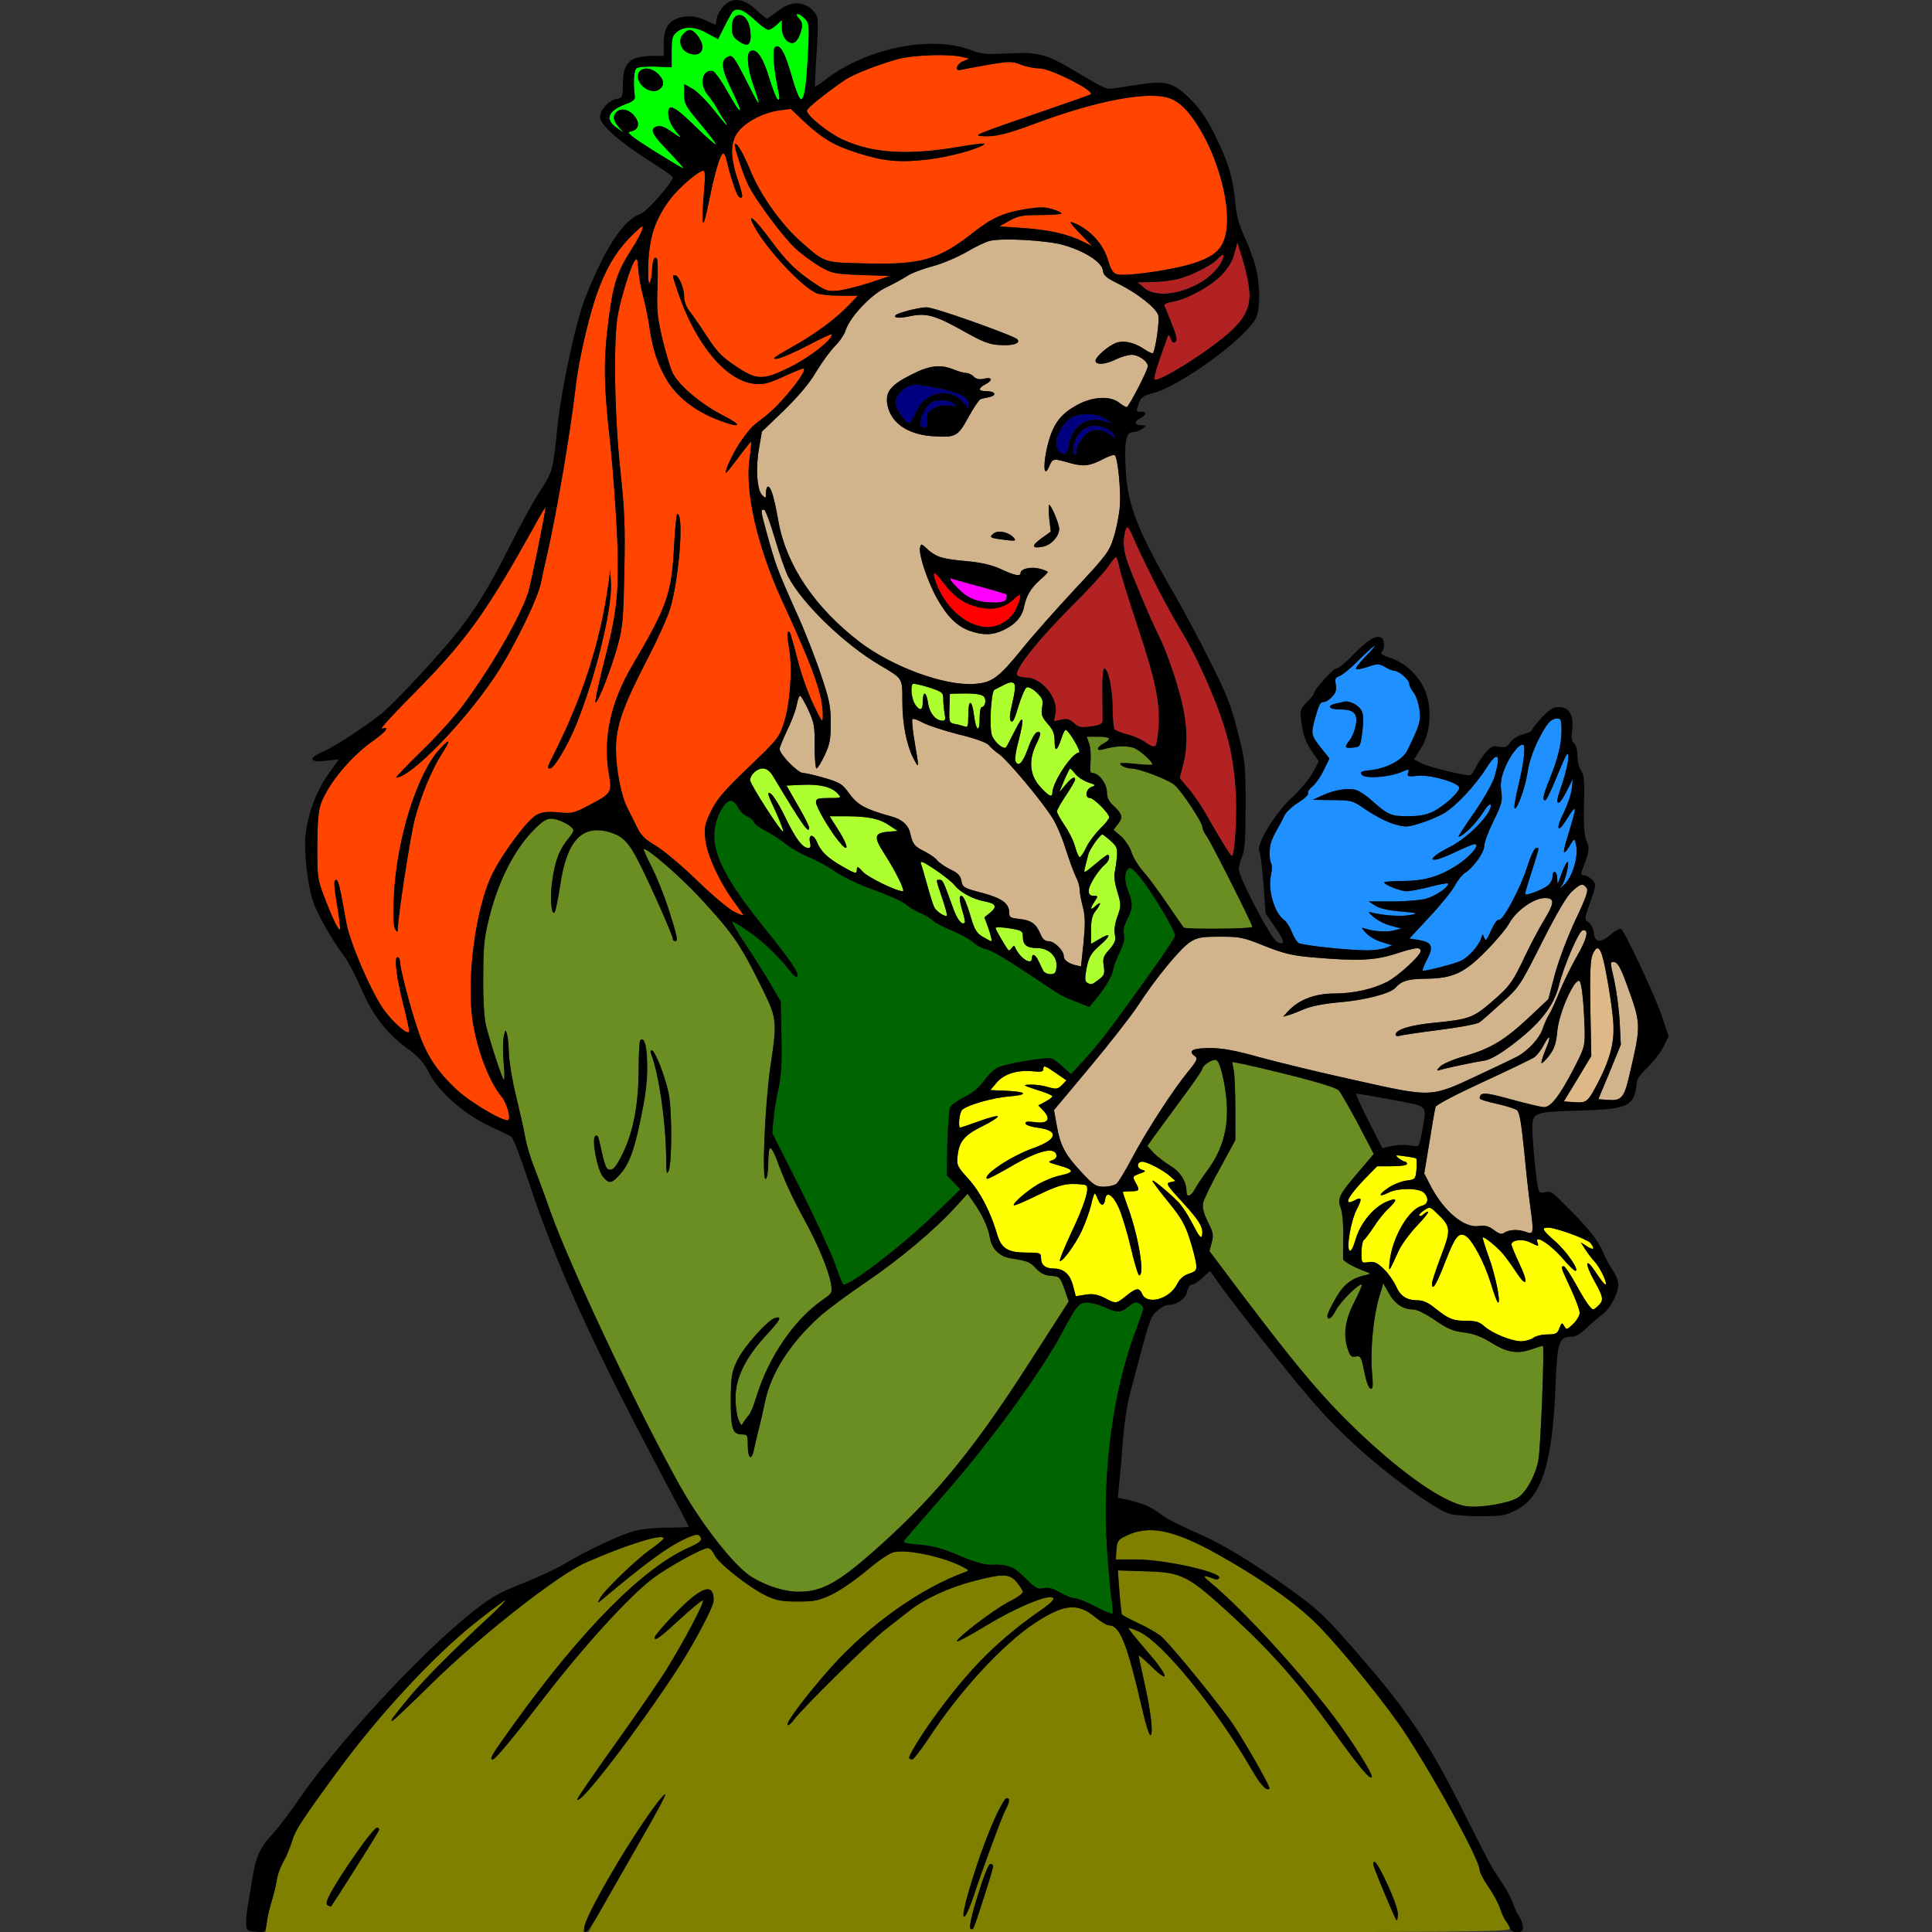 <?xml version="1.0" encoding="utf-8"?>
<!-- Generator: Adobe Illustrator 21.0.0, SVG Export Plug-In . SVG Version: 6.00 Build 0)  -->
<svg version="1.1"
	 id="svg86" inkscape:version="0.92.2 5c3e80d, 2017-08-06" sodipodi:docname="58 #24480.svg" xmlns:cc="http://creativecommons.org/ns#" xmlns:dc="http://purl.org/dc/elements/1.1/" xmlns:inkscape="http://www.inkscape.org/namespaces/inkscape" xmlns:rdf="http://www.w3.org/1999/02/22-rdf-syntax-ns#" xmlns:sodipodi="http://sodipodi.sourceforge.net/DTD/sodipodi-0.dtd" xmlns:svg="http://www.w3.org/2000/svg"
	 xmlns="http://www.w3.org/2000/svg" xmlns:xlink="http://www.w3.org/1999/xlink" x="0px" y="0px" viewBox="0 0 850 850"
	 style="enable-background:new 0 0 850 850;" xml:space="preserve">
<rect x="0" y="0" width="850" height="850" fill="#333333" stroke="none"/>
<style type="text/css">
	.st0{fill:none;}
	.st1{fill:#00FF00;}
	.st2{fill:#FF4500;}
	.st3{fill:#D2B48C;}
	.st4{fill:#000080;}
	.st5{fill:#FF0000;}
	.st6{fill:#FF00FF;}
	.st7{fill:#B22222;}
	.st8{fill:#1E90FF;}
	.st9{fill:#ADFF2F;}
	.st10{fill:#6B8E23;}
	.st11{fill:#006400;}
	.st12{fill:#DEB887;}
	.st13{fill:#FFFF00;}
	.st14{fill:#808000;}
</style>
<sodipodi:namedview  bordercolor="#666666" borderopacity="1" gridtolerance="10" guidetolerance="10" id="namedview88" inkscape:current-layer="svg86" inkscape:cx="1064.9122" inkscape:cy="769.60753" inkscape:pageopacity="0" inkscape:pageshadow="2" inkscape:window-height="978" inkscape:window-maximized="1" inkscape:window-width="1920" inkscape:window-x="0" inkscape:window-y="1" inkscape:zoom="0.41647059" objecttolerance="10" pagecolor="#ffffff" showgrid="false">
	</sodipodi:namedview>
<g id="g84" transform="translate(0,0) scale(1,1)">
	<path id="path4" class="st0" d="M0,0.1h160.5h160.4l-2.5,2.5c-1.3,1.3-2.7,3.8-3,5.4l-0.6,2.9L310.6,9c-5-2.3-9.7-2.4-13.7-0.4
		c-3.6,1.9-4.9,5-4.9,11.3v4.7h-4.8c-10.3,0.1-13.2,3-13.2,12.9c0,5.2-0.1,5.5-3,6.1c-3.5,0.8-7,4.8-7,8s8.6,10.9,21.3,18.9
		c5.9,3.7,10.7,7.1,10.7,7.5c0,2.2-11.3,15-14,16c-15.2,5.3-32.4,49.7-36.9,95.2c-1.8,17.8-2,18.4-7.4,26.7
		c-2.8,4.2-8.8,15.1-13.3,24.2c-8.5,17-14.6,27-22.7,37.4c-8.5,10.8-28.8,32.6-34.5,37c-9,6.9-20.3,14.1-25.5,16.4
		c-6.4,2.8-5.4,4.7,2,3.8l5.4-0.6l-4.7,6.6c-5.3,7.4-9,17.5-10,26.9c-0.7,7,0.9,21.7,3.3,28.9c1.7,5.3,8.6,17.5,13.7,24.1
		c1.7,2.3,5.1,8.7,7.4,14.1c5,11.7,11,19.6,20.3,26.5c5.1,3.7,7.4,6.3,9.5,10.5c4.2,8.4,15,18,25.9,23.3c5,2.3,9.6,4.6,10.4,5
		c0.7,0.3,3.9,8.5,7.1,18.1c12.2,37.2,27.9,71.9,59.4,131.3c6.4,12,11.6,22,11.6,22.3c0,0.2-4.2,0.4-9.2,0.4
		c-5.1,0-11.6,0.6-14.4,1.4c-6.3,1.6-21.5,8.8-30.8,14.4c-3.8,2.3-12.3,6.2-18.8,8.8c-10.3,4-13.4,5.8-22.2,12.7
		c-23.1,18.4-60.1,58.5-77.1,83.7c-3.6,5.2-8.6,11.7-11.1,14.4c-5,5.1-8.4,13.4-8.4,20.3c0,1.9-0.4,4.3-1,5.3
		c-0.8,1.4-1.8,9.3-2,15.7c0,1-11.5,1.3-54,1.3H0v-425V0.1z"/>
	<path id="path6" class="st0" d="M328,0.1h261h261v425v425h-89.5c-84.4,0-89.6-0.1-90.1-1.8c-0.3-0.9-1.2-3.1-2.1-4.7
		c-0.8-1.7-2.1-4.6-2.8-6.6c-0.7-2-2.6-5.6-4.2-7.9c-1.5-2.4-3.6-5.5-4.5-6.9s-6.9-13-13.2-25.6c-14.1-28.3-23.7-42.9-42.7-65
		c-17.9-20.8-20.5-23.2-34.7-33.4c-17-12.1-28.6-19-40.7-24.3c-6-2.6-12.4-5.8-14-7.1c-4.3-3.4-8.2-5.3-14.4-6.7l-5.3-1.2l0.6-6.2
		c0.4-3.3,1.1-11.7,1.6-18.6c0.5-6.9,1.8-15.9,2.9-20c9.2-34.9,9-34.4,12.1-37.3c1.7-1.5,3.9-2.7,5.1-2.7c3.8,0,7.6-2.8,8.2-6
		c0.4-1.8,1.3-3,2.3-3c0.8,0,2.9-1.4,4.6-3c1.7-1.7,3.2-3,3.3-2.8c0.1,0.2,2.6,3.7,5.5,7.8c3,4.1,14,18.3,24.6,31.5
		c15.5,19.3,22,26.5,33.4,37c14.5,13.4,35.6,28.7,42,30.5c1.9,0.5,8,1,13.6,1c8.7,0,10.7-0.3,15.2-2.6c11.6-5.8,16.3-20.6,17.6-55.9
		c0.7-17.9,1.6-20.5,6.7-20.5c2.1,0,4.1-1.1,6.9-3.8c2.1-2,5.3-4.8,7.1-6.1c3.5-2.7,6.8-9.1,6.9-13.2c0-1.4-1.2-4.4-2.7-6.5
		c-1.4-2.1-3.4-5.8-4.3-8.2c-0.9-2.3-3.9-6.8-6.6-9.8c-4.5-5.1-6.1-6.7-13.6-14.1c-2-1.9-3.2-2.4-5.1-1.9c-2.2,0.5-2.6,0.2-3.1-2.2
		c-1.1-5.7-2.8-24.8-2.4-28.1c0.4-4.6,2.5-5.1,20.3-5.6c17.1-0.4,21.9-1.5,24-5.5c0.8-1.6,1.5-4.2,1.5-5.9c0-2.3,1.1-4,4.6-7.3
		c2.5-2.4,5.7-6.5,7.1-9.1l2.4-4.9l-2.7-8.1c-2.9-9-16.5-38-18.2-39.1c-0.6-0.3-2.7,0.8-4.6,2.5c-4.4,3.8-7,3.5-7.4-0.8
		c-0.2-1.8-1.2-3.9-2.3-4.6c-1.9-1.4-1.9-1.5,0.8-9c2.6-7.4,2.6-7.7,0.8-9.7c-1-1.1-2.6-2-3.6-2c-1.6,0-1.6-0.3,0.2-5
		c2.2-5.9,2.3-6.9,0.7-10.7c-0.8-1.8-1.1-7.3-0.9-15.5c0.3-10.3,0-13.1-1.3-14.9c-0.9-1.3-1.6-4.2-1.6-6.5c0-2.4-0.6-4.7-1.4-5.4
		c-1.1-0.8-1.3-2.4-0.9-6c0.8-6.5-1.4-10-5.9-10c-2.5,0-4.1,1-7.5,4.6c-2.4,2.6-4.3,5-4.3,5.5s-1.8,1.3-4,1.9
		c-2.3,0.6-4.7,2.1-5.6,3.6c-1.4,2-2.2,2.3-4.9,1.8c-2.7-0.5-3.6-0.1-6,2.7c-1.5,1.9-3.4,4.8-4.3,6.6c-0.9,1.8-2,3.3-2.5,3.3
		c-3.3,0-17.8-3.6-20.9-5.1l-3.7-1.9l3.1-5c4-6.4,4.9-16.1,2.3-23.9c-2.3-6.9-8.6-13.3-15.4-15.6c-3.8-1.2-5-2-4.2-2.8
		c1.6-1.6,1.3-5.7-0.5-6.4c-2.4-0.9-6.2,1.6-12.3,7.9c-3,3.2-6.2,5.8-7.1,5.8c-1.5,0-10,9.4-10,11.1c0,0.4-1.4,2.1-3.1,3.8
		c-2.9,3-3,3.4-2.4,8.4c0.9,6.5,1.9,9.2,5.2,13.9l2.5,3.7l-2.8,5.2c-1.6,2.8-5.4,7.4-8.6,10.3c-7.4,6.6-16.1,20.7-14.8,23.9
		c0.6,1.2,1.4,7.9,1.9,14.9l0.9,12.6l4.2,6.1c4.4,6.3,4.7,8.2,0.8,6.4c-2.5-1.2-16.8-28.4-16.8-32c0-1.1,0.7-3.7,1.5-5.6
		c1.2-2.8,1.5-8,1.5-22.5c0-18.2-0.1-19.3-3.5-32.4c-2.8-11.4-4.8-16.4-11.9-30.5c-4.6-9.3-11.8-22.8-15.9-29.9
		c-16.2-28-20.6-39.3-21.4-54.5c-0.7-12.6,0-16.9,3.1-16.9c1.2,0,3.1-0.7,4.2-1.5c1.9-1.4,1.9-1.4-0.3-1.5c-3.2,0-3.6-1.5-0.8-3
		c3-1.6,3.2-3,0.5-3c-2.3,0-2.3,0.2-0.9-3.7c0.8-2.6,1.9-3.3,5.7-4.3c12.2-3,40.8-23.8,45.8-33.2c1.9-3.6,1.8-14.8-0.1-22.3
		c-0.9-3.3-3.1-9.4-5-13.5c-2.4-5.3-3.6-9.6-4-14.8c-0.9-10.6-2.9-17.4-8.6-29.1c-3.7-7.5-6.6-11.9-10.7-16.1
		c-7.9-8-11.2-8.9-24.6-6.7c-5.5,0.9-10.9,1.7-12,1.7c-1,0-6.7-3-12.6-6.6c-14.5-8.8-17.8-9.7-31.5-9c-9.7,0.5-11.7,0.3-16.5-1.5
		c-17.6-6.7-46.4-0.7-64.3,13.4c-2.1,1.6-3.9,2.8-4.1,2.6c-0.2-0.2,0.1-6.5,0.6-14c0.6-7.5,0.8-14.8,0.4-16.3s-2.1-3.6-3.9-4.7
		c-4.2-2.6-8.8-1.9-13.8,2.1c-2.1,1.6-4.1,3-4.5,3s-2.6-1.8-5-4L328,0.1z"/>
	<path id="path8" class="st1" d="M331.9,8.6c2.6,2.5,5.4,4.5,6.1,4.5c0.8,0,2.4-1,3.7-2.2l2.3-2.1v3.5c0,4.4,3.2,7.8,5.8,6.2
		c0.9-0.6,2.1-2.7,2.6-4.7c0.8-3,0.6-4-0.9-5.7c-2.4-2.6-0.1-2.6,2.6,0.1c1.9,1.9,2,2.7,1.4,15.2c-1.2,23.4-2.7,25.7-7,10.7
		c-3.1-11.1-5.5-15.3-7.6-13.2c-1.2,1.1-0.5,9.6,1.8,20.6c0.4,2,0.3,2.7-0.6,2.2c-0.6-0.4-2.3-4.8-3.8-9.8c-2.7-8.9-5.6-13-8.3-11.3
		c-1.7,1.1-1.1,7.7,1.5,15c3.6,10.2,3,10.2-2.1,0c-6.7-13.2-7.1-13.7-9.4-12.5c-3.1,1.6-2.5,5.6,2.3,15.3c5.4,11,3.7,10.8-2.4-0.4
		c-2.6-4.6-5.4-8.5-6.3-8.7c-4.7-1-6.1,5.8-2.2,10.5c1.3,1.5,3.1,4.1,4,5.8c0.9,1.6,2.3,4,3.2,5.2c0.9,1.3,1.4,2.3,1.2,2.3
		c-0.3,0-2.9-3.1-5.9-6.9c-3-3.8-7.1-7.9-9.1-9.1L301,37v4.5c0,4.1,0.6,5.2,7,12.8c3.8,4.6,7,8.7,7,9.2c0,0.5-4-2.9-8.9-7.7
		c-9.3-9.1-12.1-10.5-12.1-6.1c0,2.9,1.4,5.9,4.4,9.3c1.7,2,1.2,1.8-2.6-0.8c-3.2-2.3-5.2-3.1-6.7-2.6c-3.5,1.1-2.4,3.4,5.1,11.1
		c3.9,4.1,6.8,7.4,6.5,7.4c-0.4,0-6.4-3.6-13.3-7.9c-9.5-6-12-8-10.3-8.3c3.7-0.5,4.7-3.3,2.3-6.5c-2.3-3.1-5.8-4.1-8-2.3
		c-2,1.8-1.7,4,0.9,6.9l2.2,2.5l-3.2-2.3c-5.4-3.7-3.8-7.6,4.3-10.5c2.8-1,3.8-1.9,3.7-3.2c-0.8-6.4-0.4-11.7,0.8-12.5
		c0.8-0.6,4.6-0.8,8.4-0.7l7,0.3v-6.8c0-6,0.3-7.1,2.4-8.8c3.2-2.6,8-2.4,13.4,0.7l4.6,2.5l2.7-5.3c1.4-2.9,3.1-5.9,3.6-6.6
		C324.1,3.1,327,4.1,331.9,8.6z M322,12.1c0,3.2,0.5,4.3,3,6c4.2,3,5.8,1.6,5.1-4.6C329.1,5.1,322,3.9,322,12.1z M300.5,15.1
		c-2.4,2.7-1,7.1,2.7,8.4c5.6,2,7.8-2.6,3.7-7.8C304.4,12.6,302.9,12.4,300.5,15.1z M281.3,36.1c1.5,3.1,6.1,4.9,8.5,3.4
		c2.6-1.7,2.6-4.1-0.2-6.9C284.9,27.9,278.6,30.6,281.3,36.1z"/>
	<path id="path10" class="st2" d="M423.5,25.1l3,0.7l-2.7,1.1c-3.1,1.3-4,4.7-1,3.8c0.9-0.2,6.3-1.2,11.9-2.2
		c9.5-1.6,10.5-1.6,14.6,0c2.3,0.9,6,1.6,8.1,1.6c4.7,0,24.2,9.8,22.5,11.4c-0.2,0.2-7.8,2.9-16.9,6c-35.4,12.2-35,12.1-30.6,12.4
		c5,0.4,10.6-0.9,22.1-5.2c28.4-10.7,51.8-15,60.8-11.2c4.5,1.9,8.3,6,13.3,14.6c6.6,11.2,11.4,27.7,11.4,39c0,5.5-1.9,11-4.7,13.6
		c-4.8,4.4-17.6,8-36,9.9c-8.8,1-9.9,0.4-11.8-6.1c-1.8-6.2-6.3-11.7-12.4-15.2c-2.3-1.2-4.1-1.9-4.1-1.5c0,0.4,2.1,2.9,4.8,5.6
		l4.7,4.9l-4.3-2.1c-6.3-3.2-15.1-5.2-26.4-5.9l-10.1-0.7l4.4-2.5c3.8-2.1,5.7-2.5,13.6-2.5c5.1,0,9.3-0.3,9.3-0.7
		c0-0.4-1.8-1.3-4.1-1.9c-3.2-1-5.6-1-11.7,0c-9.8,1.6-14.8,3.9-22.5,9.9c-15.5,12.3-23.1,14.6-47.2,14c-19.4-0.4-18.4-0.1-29.3-9.7
		c-8.6-7.7-17.5-20.2-21.9-30.8c-3.3-8.1-6.1-12.8-7-12c-0.6,0.6,3.8,13.9,6,18.2c3.5,7,15.7,23.3,20.9,27.9c2.7,2.5,7.5,6,10.6,7.8
		c5.4,3.1,6.3,3.2,18.2,3.7l12.5,0.4l-8.5,2.9c-4.7,1.5-10.9,3.1-13.8,3.5c-4.8,0.5-5.6,0.3-10.6-3c-8.5-5.7-12.4-9.5-19.8-19.5
		c-6.6-9-10.4-12.2-7.3-6.3c5.1,10,21.6,27.7,28,30.1c1.4,0.5,6.1,1,10.3,1h7.6l-3.9,4.1c-6.1,6.3-15,12.9-25.5,18.7
		c-7.7,4.4-8.9,5.3-6,4.9c1.9-0.3,8.1-3,13.8-6c5.6-3,10.2-5.1,10.2-4.7c0,2.5-9.6,10-18.4,14.4c-12.1,6-14.8,5.9-24.6-0.9
		c-5.4-3.6-7.9-6.2-12.1-12.8c-2.9-4.5-6.4-9.5-7.6-11c-1.4-1.8-2.3-4.2-2.3-6.3c0-3.8-2.4-9.4-4-9.4c-1.3,0-1.4-0.5,1.4,7.9
		c7.9,22.9,21.2,38.7,33.7,39.9c3.8,0.3,6.1-0.2,12.6-3.2c4.4-2,8.3-3.6,8.7-3.6c2.8,0-9.7,15.7-16.8,21.1
		c-6.2,4.8-5.8,4.3-10.3,10.4c-3.2,4.3-8,14.5-6.9,14.5c0.2,0,2.8-3.2,5.6-7c2.9-3.9,5.4-7,5.5-6.8c0.1,0.2-0.2,3.8-0.8,8
		c-1.9,14.7,3.6,38.5,14.4,62c14,30.4,17.9,41.5,17.9,50.4c0,3.6-0.2,3.4-4.1-4.7c-2.3-4.6-5.4-13.5-7-19.8
		c-1.6-6.3-3.2-11.7-3.4-12c-1.3-1.2-1.4,1.1-0.4,6.5c1.6,8.5,0.6,24.5-2.1,32.9c-2.1,6.8-2.6,7.4-15.6,19.9
		c-10.8,10.3-14,14.1-16.5,19.2c-2.8,5.7-3.1,7.1-2.6,12.4c0.6,6.8,6.5,19.5,12.9,28c2.1,2.8,3.8,5.3,3.8,5.5c0,0.3-1.9-0.4-4.2-1.6
		c-2.4-1.2-9.7-7.4-16.3-13.8c-6.6-6.4-14.7-13.2-18-15.1c-4.8-2.9-6.5-4.5-8.4-8.5c-1.4-2.8-3.3-6.6-4.3-8.6
		c-2.6-5.3-4.8-16.9-4.8-25.5c0-10,3-18.5,13.5-38.9c4.6-8.8,9.3-19.2,10.4-23c3.9-13.3,6.1-41.5,3.1-41.5c-0.4,0-1,6-1.4,13.4
		c-1,21.5-3,27.1-18.2,52.9c-9.8,16.5-13.2,32.4-10.5,48.2c1.4,8.2,1.2,8.5-9.2,13.9c-6.2,3.3-7.2,3.5-13,2.9
		c-4.8-0.4-7.1-0.2-9.6,1.1c-4,2.1-15,16.8-19.6,26.2c-7.2,14.7-11.3,45.6-8.6,64.2c1.9,12.8,7.3,27,12.7,33.5
		c2.2,2.6,4.2,9.2,3.1,10.3c-1.4,1.4-16.6-7.5-22.9-13.4c-8.7-8.2-13.3-15.2-16.9-26c-3.4-10.1-7.9-27.1-7.9-30.1
		c0-1.2-0.5-2.1-1.1-2.1c-1.6,0-0.5,8.8,2.6,21.1c1.4,5.4,2.5,10.5,2.5,11.4c0,2.5-7.3-3.8-11.5-9.9c-5.8-8.6-14.6-29.2-16.2-38.1
		c-2.7-15.5-3.5-18.5-4.4-18.5c-1.2,0-1.1,1.9,0.6,12.4c0.8,4.9,1.3,9.2,1.1,9.4c-0.7,0.6-3.3-4.8-6.8-14c-3.1-8-3.2-8.9-3.2-22.8
		c0.1-10.9,0.5-15.6,1.7-18.8c3.4-8.9,13.2-20.6,22.9-27.4c5.8-4.1,7.5-6.5,3.8-5.3c-1.1,0.3,4.7-6,12.8-14.2
		c24.3-24.4,33.1-36.6,55.6-77.3c2-3.6,3.6-6.2,3.6-5.8c0,2.1-6.3,33.1-7.6,37.3c-3.6,11.2-16.8,33.9-29.4,50.6
		c-3.5,4.6-11.5,13.5-17.9,19.6c-6.3,6.2-11.2,11.3-10.8,11.3c6.3,0,29.7-23.9,43.5-44.6c7.9-11.8,18.7-33.8,20.2-41.1
		c0.6-3.2,1.8-8.7,2.7-12.3c4.3-19,10.1-53,12.4-72.5c1.5-14,6.6-35.3,10.8-45.8c4-10.1,8.3-16.7,15.1-23.2c3.8-3.6,4.2-3.7,3.5-1.5
		c-0.4,1.4-2.4,5.2-4.6,8.5c-6.4,10.1-8,14.9-10,29.9c-2.5,18.9-2.4,29.2,0.6,55.8c1.3,12.3,2.7,31.8,3.1,43.4
		c0.7,23.8,0,30.1-6.6,55.6c-2,8.2-3.4,14.8-3,14.8c1.2,0,7.5-16.3,10-26c2-7.3,2.3-11.7,2.7-32c0.4-19.9,0.1-26.8-1.8-44.5
		c-2.6-24.2-3.1-57.6-1-68.5c1.6-8.1,5.6-21,7.3-23.3c1.1-1.5,1.3-1,1.6,3.5c0.2,2.9,1.1,8.4,2.2,12.3c1,3.8,2.4,10.4,2.9,14.5
		c1.2,8.4,4.8,18.5,8.7,24.2c4.5,6.4,12.5,12.2,21.7,15.6c9.8,3.7,10.9,2.5,1.9-2.1c-9.5-4.8-19.4-13.1-22.2-18.6
		c-1-2.1-3.1-9-4.6-15.2c-2.3-9.9-2.5-12.9-2.1-23.2c0.2-6.5,0.1-12-0.4-12.2c-1.2-0.8-1.8,0.8-2.1,6.2c-0.2,2.8-0.7,4.9-1.2,4.6
		c-0.5-0.3-0.6-4.7-0.3-9.7c0.6-11,3.1-18.2,9.2-26.6c4.1-5.5,12.7-12.9,15-13c0.7,0,0.8,2.9,0.3,8.2c-1.4,17.7-0.7,19.3,2.2,4.9
		c2.3-11.5,4.7-19.8,6-20.6c0.5-0.3,1.2,0.7,1.5,2.2c1.5,6.9,4.6,16.3,5.6,16.8c2.1,1.3,1.9-0.4-0.7-8.1c-3.4-10.3-3.1-17,1.2-21.5
		c3.9-4.2,10.8-7.5,17.1-8.4l5.2-0.7l6.3,6c8.1,7.4,13.1,10.3,23.7,13.6c11.2,3.5,17.7,4.1,30.2,2.7c9.5-1.1,23-4.8,25-6.8
		c0.5-0.5-3.7-0.1-9.4,0.9c-24.1,4.2-39.7,3.3-53.4-3.1c-6.2-3-15.3-10.4-15.3-12.5c0-1.1,8-7.5,16.7-13.5
		c3.7-2.5,14.1-6.6,23.3-9.2C401.7,24.2,417.6,23.6,423.5,25.1z M268.8,256.8l-0.3-6.2l-0.8,6c-3.4,25.2-11.4,50.1-23.8,74.7
		c-3.2,6.4-3.3,6.8-1.9,6.8c1.8,0,7.9-10.3,11.6-19.5c5.3-13.2,9.9-28.4,12.9-42.9C268.1,267.7,269,260.6,268.8,256.8z M193.6,329.4
		c-10,10.7-19.1,39.6-20.3,64.8c-0.4,8.4-0.2,13.2,0.5,14.5c1,1.6,1.1,1.6,1.2,0.3c0.1-6,5.5-41,7.5-48.7c2.9-10.7,7.3-21.4,12.1-29
		C198.5,325.3,198.1,324.6,193.6,329.4z"/>
	<path id="path12" class="st3" d="M468.2,107.9c9,2.6,16.6,7.5,17,11c0.2,2.2,1.5,3.3,6.5,5.8c8.8,4.3,17.1,10.9,17.9,14.1
		c0.6,2.3-1.1,14.4-2.3,16.5c-0.2,0.4-2-0.4-3.9-1.7c-4.4-3-9.1-4-12.5-2.7c-3.5,1.4-8.9,6.1-8.9,7.8c0,2,4.4,1.7,9-0.6
		c2.2-1.1,5.3-2,7-2c2.9,0,7,2.9,7,5c0,1.7-8.4,18-9.3,18c-0.5,0-2-0.9-3.4-2c-3.7-2.9-11-2.7-17.5,0.6c-8.6,4.4-12,9.2-14.4,20.4
		c-1.6,7.9-0.9,12.1,1.2,7.1c1.5-3.6,1.8-3.6,9.1-1.5c6,1.7,8.7,1.4,15-1.9c2.3-1.2,4.5-1.9,4.8-1.5c1.3,1.3,2.7,15.6,2.2,22.3
		c-0.3,3.8-1.5,10-2.7,13.7c-1.9,6.3-3,7.8-17,22.8c-8.2,8.8-18.6,20.5-23,26c-10.7,13.2-13.5,15.3-21.5,15.8
		c-13.1,0.9-36-7.6-50.2-18.4c-19.8-15.2-32.3-33.7-35.8-53c-1.9-10.7-3.3-15.4-4.6-15.4c-0.5,0-0.9,1.2-0.9,2.7
		c0,2.6-0.1,2.6-1.7,1c-2.3-2.2-2.9-12.2-1.3-20.9l1.2-7l9.7-9.3c6.5-6.4,11.2-11.9,14.3-17.2c2.6-4.3,6.3-9.3,8.2-11.2
		c2-1.9,4.1-5.1,4.7-7c1.9-5.8,11.1-15.6,17.7-18.7c3.1-1.5,7.2-3.7,9.2-5c1.9-1.3,6.9-3.2,11.1-4.3s10.9-3.9,14.9-6.2
		c3.9-2.3,8.6-4.6,10.4-5C440.7,104.6,460.9,105.7,468.2,107.9z M407.6,135.2c-3.3,0.1-12.4,2.4-13.4,3.3c-1.4,1.4,1.1,1.7,6.2,0.6
		c7.2-1.5,11.1-0.4,23.9,6.8c8.2,4.6,11.1,5.7,15.6,5.9c5.8,0.4,9.4-0.8,7.6-2.6c-0.6-0.5-9.1-3.9-18.9-7.5
		C418.7,138.1,409.3,135.1,407.6,135.2z M401.2,164.7c-8.9,4.4-11.6,7.5-10.9,12.6c1.1,8.3,8.5,13.8,19.9,14.6
		c10.3,0.7,11.2,0.2,15.9-8.4c2.3-4.2,4.7-7.7,5.3-7.9c0.6-0.2,2.4-0.6,3.9-0.9c3.5-0.8,2.6-2.6-1.4-2.6c-3.6,0-3.7-1.2-0.4-3
		c3.4-1.8,3.1-3.3-0.5-2.5c-2.1,0.5-3.5,0.2-4.6-0.9c-0.8-0.9-2.4-1.6-3.3-1.6c-1,0-3.5-0.7-5.4-1.5
		C413.9,160.2,409,160.7,401.2,164.7z M461.6,222.1c-0.3,0-0.3,2.7,0,5.9l0.7,5.9l-4.2,3c-4.5,3.3-4.2,4.6,0.8,3.6
		c3.6-0.7,7.1-4.6,7.1-7.8c0-1.1-0.9-4-2-6.4C463,224,461.9,222.1,461.6,222.1z M437.3,234.6c-2.4,1.8-1.8,2.1,4.6,2.9
		c4.7,0.6,5.3,0.5,4.2-0.8C444,234.2,439.4,233.1,437.3,234.6z M407.9,241.5c-2.5-2.4-2.7-2.4-3.1-0.6c-0.8,2.8,3.3,15,7.5,22.5
		c4.6,8.1,8.8,12.2,14.5,14.2c5.9,2,9.8,1.9,14.7-0.4c5.1-2.4,8.1-5.7,9-10.1c1.1-5.1,3-8.3,6.9-11.8c2-1.7,3.6-3.4,3.6-3.6
		c0-0.3-1.6-1-3.6-1.5c-3.7-1-8.4,0-8.4,1.9c0,1.6-2.4,1.2-8.6-1.7c-4-1.8-8.5-2.9-15-3.5c-5.1-0.4-10.6-1.3-12.1-1.9
		C411.8,244.4,409.3,242.8,407.9,241.5z"/>
	<path id="path14" class="st4" d="M411.2,170.5c10.4,2,14.8,4.1,14.8,6.9v2.2l-1.8-2.1c-6.2-7.7-17.6-5.3-21.6,4.6
		c-0.9,2.2-2,4-2.5,4c-1.8,0-6.1-6.2-6.1-8.9c0-2.7,2.9-6.3,6-7.4C402.4,168.9,403.4,169,411.2,170.5z"/>
	<path id="path16" class="st4" d="M419.6,177.5c1.7,1.3,1.6,1.4-2.1,1c-2.9-0.4-4.9,0-7.1,1.4c-2.6,1.7-3,2.5-2.6,5.1
		c0.3,2.4,0.1,3.1-1.2,3.1c-2.9,0-1.7-5.8,2.2-10.3C410.7,175.7,416.8,175.5,419.6,177.5z"/>
	<path id="path18" class="st5" d="M414.6,255.8c4.8,6.3,8.7,9.3,14.2,10.9c7.1,2.1,12.7,1.1,17-2.9c3.7-3.6,4.1-2.3,1.3,4
		c-2.5,5.3-8.6,8.8-14.3,8c-8.6-1.1-17-8.9-20.9-19.2C409.8,251.1,410.8,250.8,414.6,255.8z"/>
	<path id="path20" class="st6" d="M418.4,254.5c1,0.3,6.8,2,12.9,3.6c6,1.6,11.2,3.2,11.5,3.4c0.2,0.3,0.2,1.2-0.1,2.1
		c-0.5,1-2,1.5-4.9,1.5c-8-0.1-11.9-1.6-16.7-6.6C418.5,255.9,417.3,254.1,418.4,254.5z"/>
	<path id="path22" class="st7" d="M544.4,106.6l2.3,7.5c1.3,4.1,2.6,10,2.9,13.2c0.9,7.5-1.8,13-9.4,19.6
		c-9.6,8.3-28.5,20.2-32.1,20.2c-0.6,0,0.2-3.7,2-8.8c1.7-4.8,3.3-9.4,3.6-10.2c0.4-1.1,0.7-0.9,1.4,0.9c0.7,1.8,1.3,2.1,2.1,1.3
		s0.3-2.9-1.7-7.9c-1.5-3.7-2.9-7.3-3.2-7.9c-0.2-0.7,1.3-1.4,3.8-1.8c6.2-1,17.2-7.1,21.8-12.2c2.6-2.8,4.5-6,5.2-9.1L544.4,106.6z
		"/>
	<path id="path24" class="st7" d="M537.5,115.1c-5.8,11.2-26.6,18.2-34.2,11.5l-2.8-2.4l5.7-0.1c3.1,0,8.1-0.5,11-1.1
		c5.9-1.2,15.7-6.1,18.4-9C538.2,111.1,539.2,111.7,537.5,115.1z"/>
	<path id="path26" class="st4" d="M486,184.1c4,2.2,3.8,2.4-1,1c-6.9-2-13.4,2.6-14.7,10.5c-0.7,4.4-1.9,5.2-4.2,3
		c-3.1-2.7-0.5-10.5,4.6-14.4C474.3,181.6,481.3,181.5,486,184.1z"/>
	<path id="path28" class="st4" d="M485.9,188.2c1.7,0.6,3.6,2,4.2,3.2c1.1,2,1.1,2-1.6-0.1c-3-2.4-6.5-2.8-9.5-1.2
		c-2.4,1.3-6.3,7.7-5.5,9c0.3,0.5,0.1,1-0.6,1c-1.7,0-0.4-6.8,1.8-9.2c1-1.1,2.7-2.4,3.8-2.9C481.3,186.9,482.2,186.9,485.9,188.2z"
		/>
	<path id="path30" class="st3" d="M336.2,224.3c0.6,0.2,2.8,6,4.8,12.9c2,6.8,4.6,14.2,5.7,16.4c6.3,12,24.6,29.7,40.3,39
		c10.3,6.1,10,5.5,10,15.9c0,10,1.9,19.6,5,25.4c2.4,4.6,2.4,4.2,0.4-7.5c-0.9-5.2-1.3-9.7-1-10c0.3-0.4,2.4,0.3,4.5,1.5
		c2.2,1.2,9.2,3.5,15.8,5.2c7.5,1.8,12.3,3.6,13.3,4.7c0.8,1,2.9,2.9,4.7,4.1c3.6,2.6,18.6,20.4,23.2,27.8c1.8,2.7,4.5,9,6,14
		c1.6,4.9,3.6,10.4,4.5,12.2c0.9,1.7,1.6,4.1,1.6,5.4c0,1.3,0.6,4.8,1.4,7.7c1.1,4.3,1.1,7.3,0.3,15.8l-1.1,10.4l-2.6-0.6
		c-3.1-0.8-5-2.3-5-4c0-2.4-4.1-6.5-6.6-6.5c-1.7,0-2.7-0.9-3.7-3.3c-1.9-4.4-3.9-5.9-9.2-6.5c-3.9-0.4-4.5-0.8-4.5-2.7
		c0-4.2-3.1-6.4-12-8.8c-8-2.1-8.5-2.4-9-5.2c-0.4-2.3-1.5-3.5-4.9-5.1c-2.4-1.2-5-3-5.8-4c-0.7-1-3.2-2.7-5.5-3.9
		c-4.4-2.1-5.3-3.3-6.3-7.8c-0.8-3.8-3.6-6.4-8.7-7.7c-10.9-3-14.6-5-18.1-9.9c-3.1-4.3-4.1-4.9-10.8-6.9c-4.1-1.2-8.4-2.2-9.6-2.2
		c-2.2,0-10.3-8.2-10.3-10.6c0-0.7,1.6-4.5,3.5-8.6c2-4,3.8-9,4.1-11.1c0.4-2,1-3.7,1.4-3.7s2,2.8,3.6,6.2c2.6,5.6,2.9,7.3,2.8,16
		c0,5.4,0.4,9.8,0.8,9.8c0.5,0,2.1-2.6,3.6-5.8c2.3-4.8,2.7-7.1,2.7-14.2c0-7.4-0.6-10.2-4.4-21.5c-2.4-7.2-7.3-19.8-11.1-28
		c-3.7-8.3-7.4-17-8.3-19.5c-2-5.6-6.7-22.5-6.7-24C335,224.4,335.5,224.1,336.2,224.3z"/>
	<path id="path32" class="st7" d="M498.5,236.2c3.3,8.1,14.9,30.9,19.6,38.6c6.3,10.3,11.3,20.5,16.8,34.4
		c5.5,13.9,7.9,24.5,8.8,38.9c0.7,11-0.5,29.3-1.8,28.5c-0.8-0.6-4.7-6.8-11.6-18.9c-1.8-3.2-5.1-8-7.3-10.6l-4-4.8l1.5-5.8
		c2.1-7.9,1.9-17.3-0.5-27.4c-2.3-9.6-6.9-22.9-10.1-29.2c-3.5-6.9-11.9-26.9-14.1-33.3c-1.8-5.6-1.9-11.9-0.1-14.8
		C496,231.3,497.3,233.3,498.5,236.2z"/>
	<path id="path34" class="st7" d="M491,245.1c0.4,0,1,1.8,1.4,4.1s3.8,13.4,7.6,24.8c8.3,24.8,10.4,34.7,9.8,45.4
		c-0.3,4.3-0.9,8.2-1.4,8.7c-0.7,0.7-2.2,0.1-4.3-1.4c-1.8-1.4-5.5-3-8.2-3.6c-2.7-0.7-5.2-1.7-5.6-2.3c-0.4-0.7-0.8-5-0.8-9.7
		c-0.1-8.4-2-17-3.7-17c-0.5,0-0.9,4.8-0.8,10.7c0.1,6,0.1,11.5,0.1,12.5c-0.1,1.2-1.4,1.8-5.2,2.3c-4.4,0.6-5.4,0.4-7.4-1.5
		c-1.9-1.7-3-2-5.5-1.5l-3.3,0.7l0.7-3.6c1.2-6.6-6.2-15.6-12.9-15.6c-1.8,0-3.7-0.5-4-1.1c-1.4-2.1,9.2-15.5,23.1-29.4
		c7.8-7.8,15.4-16,16.9-18.3C489,247,490.6,245.1,491,245.1z"/>
	<path id="path36" class="st8" d="M604.8,284.1c0.3,0-1.5,2.2-4.1,4.8c-2.6,2.7-4.5,5.1-4.1,5.4c0.3,0.4,2.6-0.1,5.2-0.9
		c4.2-1.5,4.8-1.5,7.5,0c1.6,1,3.4,1.7,4.1,1.7c2,0,6.6,4,6.6,5.7c0,0.8,0.9,2.6,1.9,3.9c1.1,1.3,2.2,4.7,2.6,7.4
		c0.7,5.1,0.1,6.9-5.3,18c-2.1,4.2-8.7,7.8-16,8.7c-4.5,0.5-5,0.8-4,2.1c1.5,1.8,11.7,1.1,17.3-1.2c3.4-1.5,3.6-1.4,3,0.3
		c-0.5,1.6,0,1.8,4.4,1.3c5.7-0.5,18.1,3.1,18.1,5.3c0,2-6.8,8.2-11.6,10.5c-2.8,1.4-6.1,2-11,2c-7.5,0-8.8-0.6-16.1-7.1
		c-2.3-2.1-5.4-4.1-6.8-4.5c-3.7-0.9-9.4,0-14.6,2.4l-4.4,2l8.7,0.1c8.7,0.1,8.8,0.1,15.3,4.6c3.6,2.4,9,5.2,11.9,6
		c4.9,1.4,5.7,1.4,11.4-0.4c3.4-1,8.1-3,10.5-4.4c5.3-3.2,13.7-12.1,18.7-20c5-7.8,6.5-6.1,3.5,4c-0.9,2.9-4.7,9.6-8.9,15.7
		c-4.1,5.8-7.2,10.6-6.9,10.6c1.8,0,7.4-5.5,10.4-10.1c1.8-2.9,3.5-4.7,3.7-4c1.1,3.3-9.7,14.5-17.9,18.6c-11.2,5.7-9.7,8,1.7,2.6
		c3.3-1.6,7.1-3.2,8.3-3.6c4.1-1.3,0.1,4.3-6.1,8.5c-8.2,5.5-14.7,7.4-24.5,7.5c-4.6,0-8.3,0.3-8.3,0.6c0,1.1,7.1,3.9,9.9,3.9
		c1.5,0,6.1-0.9,10.1-1.9c4.1-1.1,7.7-1.8,8-1.5c1,1-5,5.3-9.3,6.6c-2.3,0.7-9,1.3-14.9,1.3h-10.6l2.9,1.9c2,1.2,5.9,2.1,11.2,2.5
		c7.5,0.7,7.9,0.8,4.4,1.5c-3.7,0.8-11.3,0.4-16.7-0.9c-2.4-0.6-2.4-0.6,0.5,2c1.7,1.4,5,3.1,7.5,3.7l4.5,1.2l-3,0.8
		c-3,0.9-9.5,0.5-13-0.8c-1.7-0.6-1.7-0.4,0.5,2c1.3,1.4,4.4,3.3,7,4l4.5,1.4l-2.8,1.1c-1.6,0.6-5.1,1.1-7.8,1.1
		c-9.1,0-29.4-2.2-30.7-3.3c-0.8-0.6-2.1-2.8-2.9-4.9c-0.8-2.1-2.3-4.4-3.3-5.1c-4.3-3.1-7.3-13.2-5.8-19.9c0.5-2.2,0.5-4.5,0-5.2
		c-0.4-0.6-0.7-2.9-0.6-5.2c0.2-3.6,0.9-5.5,4.3-11.4c0.5-0.8,1.5-2.7,2.2-4.3c0.7-1.5,3.5-4.1,6.1-5.7c2.7-1.7,4.6-3.5,4.3-4.1
		c-0.4-0.5,0.5-1.9,1.9-3c1.4-1.1,3.7-4.4,5-7.2l2.5-5.1l-2.7-3.4c-5.6-7-5.6-7-3.5-14.7c1.4-5.1,2.3-6.9,3.4-6.7
		c0.9,0.1,2.6-0.9,3.9-2.3c1.7-1.8,2.1-3.1,1.7-5.4c-0.5-2.5-0.2-3.1,1.5-3.7c1.2-0.4,5.1-3.5,8.5-7
		C601.2,287,604.4,284.1,604.8,284.1z M591.5,308.7c-0.5,0.1-2.2,0.5-3.7,0.8c-4.3,1-3.3,2.6,1.5,2.6c6.3,0,8.1,1.7,7.2,6.8
		c-0.4,2.3-1.5,5.2-2.6,6.6c-2.6,3.3-2.4,3.8,1.4,3.4c3.2-0.3,3.2-0.4,4.1-7.1c0.6-5.1,0.5-7.5-0.4-9.2
		C597.8,310.3,593.6,308.1,591.5,308.7z"/>
	<path id="path38" class="st9" d="M408.6,302.4c6.1,2,6.4,2.3,6.4,5.3c0,1.7,0.3,4.6,0.6,6.3c0.5,2.4,0.3,3.1-0.9,3.1
		c-3,0-5.8-3.4-6.4-7.8c-0.7-5.1-2.3-5.6-2.3-0.7c0,4-1.2,4.5-3.4,1.3c-1.5-2.2-2.2-7.9-1-9C401.9,300.6,405,301.3,408.6,302.4z"/>
	<path id="path40" class="st9" d="M445.4,309.2c-1.2,5-1.4,7.3-0.6,8.1c0.8,0.8,1.7-1.1,3.3-6.7c1.3-4.2,2.9-7.9,3.6-8.2
		c0.8-0.3,2.8,0.7,4.4,2.3c2.6,2.5,2.9,3.4,2.4,6.5c-0.5,3.1-0.2,4.2,2.4,7.2c2.4,2.7,3.1,4.4,3.1,7.8c0,4.9,1.1,4.3,3-1.4
		c0.6-2,1.5-3.7,1.8-3.7c1.4,0.1,7.2,10,5.9,10c-3,0-11.7,13.1-11.7,17.7c0,2.3-1.7,1.4-5.4-2.7c-4.7-5.2-5.2-11.9-1.4-19.3
		c1.1-2.2,1.7-4.1,1.4-4.4c-1.4-1.4-3.3,1.1-5.4,7.1c-2.3,6.3-4.3,8.3-5.5,5.2c-0.3-0.8,0.3-4.7,1.4-8.7c2.8-10.8,2.2-12.3-1.6-4.5
		c-1.9,3.7-3.6,7-3.9,7.3c-1,1.1-4.9-2.1-6.1-5c-1.4-3.5-0.5-19.8,1.1-20.4c0.5-0.2,2-1,3.4-1.7C446.7,298.5,447.6,300,445.4,309.2z
		"/>
	<path id="path42" class="st9" d="M424.9,305.1c4.6,0,7.2,0.5,8,1.4c1.2,1.4,0.5,4.6-1,4.6c-0.5,0-0.9,2.3-0.9,5.1
		c0,6.5-1.6,5.5-2.5-1.6c-0.9-7.2-2.5-7.1-2.5,0.1c0,4.9-0.2,5.5-1.7,4.9c-1-0.3-2.9-0.9-4.3-1.1c-2.4-0.5-2.5-0.9-2.3-6.7
		c0.1-3.4,0.2-6.3,0.2-6.5C418,305.2,421.1,305.1,424.9,305.1z"/>
	<path id="path44" class="st8" d="M685.1,316.1c1.6,0,1.9,0.7,1.9,5.2c0,6.1-1.6,12.5-5.4,21.9c-2.8,7-3.1,8.9-1.7,8.9
		c0.5,0,2.9-5.1,5.4-11.3c3.9-9.4,4.6-10.6,4.7-7.7c0,2-1.1,6.9-2.5,11c-2.8,8.5-2.9,9-1.6,9c0.5,0,2.1-2.4,3.5-5.3l2.6-5.2
		l-0.5,4.5c-0.3,2.5-1.9,7.1-3.5,10.4c-3.7,7.2-2.8,9.6,1.1,3.2c4.9-7.8,4.9-6.7,0.4,7.9c-2.4,7.9-1.8,8.4,2.1,1.9
		c1-1.7,1.3-1.5,1.9,1.8c0.9,4.9-1.9,13.9-5.4,17c-1.9,1.7-2.2,1.8-1,0.3c1.7-2.1,3.8-11.7,2.3-10.2c-0.5,0.5-1.7,2.9-2.6,5.5
		c-1.6,4.6-1.6,4.6-1.7,1.4c-0.1-3.4-2.1-3.7-2.1-0.3c0,1-0.8,2.5-1.8,3.4c-2.1,1.9-10.2,5-10.2,3.9c0-0.5,1.3-5.1,3-10.2
		c3.5-11.2,3.3-10,1.8-10c-0.7,0-2.5,3.7-3.9,8.3c-3.1,9.7-10.8,24-12.5,23.3c-0.7-0.3-2.1,1.7-3.4,4.7c-1.9,4.3-2.4,4.9-3,3.2
		c-0.7-1.9-0.7-1.9-1.4,0.3c-1,3.1-5.3,8-8.6,9.7c-2.3,1.2-14.7,4.5-17,4.5c-0.4,0,0.4-2.2,1.8-4.9c3.1-5.8,2.3-7.7-3.9-8.7
		l-3.8-0.6l8.8-9.5c4.9-5.2,9.9-11.4,11.2-13.8c1.2-2.3,3.3-4.9,4.5-5.6c3.6-2.2,8.4-9,8.4-11.8c0-1.5,1.8-6.4,4.1-11
		c3.6-7.4,4-8.9,3.4-13c-0.5-3.6-0.1-6,1.5-10.1c2.2-5.7,6.7-11.3,8.2-10.4c1.1,0.7,0.1,8.9-2.4,18.8c-1,4.3-1.7,8.3-1.5,8.9
		c0.7,2.2,4.7-8.6,5.7-15.3c1-7,6.1-18.9,9.5-22.4C682.4,316.8,684,316.1,685.1,316.1z"/>
	<path id="path46" class="st10" d="M478.1,324.1h5c5.4,0,6.2,1,2.4,3c-3.1,1.7-3.3,3.5-0.2,2.6c5.8-1.7,11.4-1.8,14.3-0.3
		c3,1.6,8.1,6.4,7.3,7c-0.2,0.2-3.3,0.1-6.9-0.3c-3.6-0.4-6.7-0.5-7-0.3c-0.8,0.7,2.4,2.3,4.7,2.3c3.5,0,16.6,5,19.2,7.4
		c3.1,2.7,12.1,16.4,12.1,18.3c0,0.8,0.8,2.7,1.9,4.1c2.1,3,20.1,38.7,20.1,39.9c0,0.9-29.6,1.1-30.2,0.3c-0.3-0.3-3.5-5-7.3-10.5
		c-3.7-5.5-8.5-12-10.7-14.4c-2.1-2.4-4.3-6.1-5-8.3c-0.6-2.1-2.7-5.2-4.5-6.9l-3.4-2.9l2-2.6c2.3-2.9,1.9-4.4-2.3-8.3
		c-1.8-1.7-2.6-3.5-2.6-5.8c0-3.6-3.6-8.3-6.3-8.3c-1.1,0-1.3-1.1-0.9-4.9c0.2-2.7,0-6.3-0.6-8L478.1,324.1z"/>
	<path id="path48" class="st9" d="M340,341.3c13.2,22,16,26,16,22.8c0-0.6-2.2-5-5-9.8l-5-8.7l6.8-0.3c7.7-0.4,13.1,0.9,15.7,3.8
		c1.8,2,1.8,2-3.8,2c-4.8,0-5.7,0.3-5.7,1.8c0,2.1,5.9,12.2,10,17.2c4.5,5.6,4.6,2.7,0.1-4.5l-4.1-6.5h7.7
		c9.6,0.1,14.4,1.1,18.8,4.2l3.5,2.3l-3.9,0.3c-6.6,0.5-6.9,2.2-1.9,9.9c4.8,7.5,9.2,16.3,8,16.3c-2.9,0-15.3-6.1-17.5-8.5
		c-2.1-2.3-2.6-2.6-2.7-1.3c0,2.4-0.4,2.3-6.4-1.1c-6.6-3.8-9.5-6.6-11.2-10.8c-1.6-3.7-3.9-3.5-3,0.3c0.4,1.6,0.2,2.4-0.7,2.4
		c-2.6,0-5.7-4.1-10.2-13.5c-2.5-5.2-5.4-9.9-6.5-10.5c-1.6-0.9-1.3,0.4,2.1,7.6c2.2,4.8,3.7,8.9,3.5,9.2
		c-0.7,0.7-14.6-20.9-14.6-22.7c0-0.8,0.7-2.3,1.7-3.3C334.3,337,337.7,337.6,340,341.3z"/>
	<path id="path50" class="st9" d="M470.8,338.1c0.2,0,1.3,1.1,2.3,2.4c1.1,1.4,3.6,3,5.6,3.7c3.4,1.1,3.6,1.3,1.5,2
		c-2.5,1-3.1,4.9-0.6,4.9c1.6,0,8.4,6.8,8.4,8.5c0,0.6-1.8,2.9-4,5c-2.2,2.2-5,5.9-6.1,8.2c-1.1,2.4-2.4,4.3-2.9,4.3
		c-0.4,0-1.3-2.1-2-4.6c-0.7-2.6-2.8-6.8-4.7-9.5c-1.8-2.7-3.3-5.4-3.3-6c0-0.6,1.8-3.8,4-7.1c2.2-3.3,4-6.4,4-6.9
		c0-1.7-1.5-0.9-4.2,2.3l-2.8,3.3l2.2-5.3C469.4,340.5,470.6,338.1,470.8,338.1z"/>
	<path id="path52" class="st11" d="M324.8,355.4c0.8,1.6,2.5,3.2,3.8,3.7c1.4,0.6,2.7,1.7,3,2.5c0.4,0.9,2.5,2.5,4.8,3.7
		c2.2,1.1,6.4,3.8,9.3,6c2.8,2.2,7.5,4.8,10.3,5.9c2.9,1.1,8,3.9,11.4,6.2c3.7,2.6,10.8,5.9,17.2,8.2c6,2.1,12.2,4.9,13.8,6.2
		c1.5,1.3,4.5,3.1,6.5,3.9c1.9,0.8,4.5,2.3,5.6,3.4c1.1,1,4.9,3,8.5,4.4c3.5,1.5,7.6,3.7,9,5c1.4,1.3,3.9,2.7,5.5,3
		c3.1,0.7,9.5,4.6,24.3,14.5c10,6.7,9.3,6.3,16.1,8.9l5.3,2.1l1.9-2.2c4.5-5.2,8-10.8,8.6-13.9c0.3-1.8,1.7-5.5,3-8.1
		c1.7-3.4,2.2-5.7,1.8-7.7c-0.4-1.9,0.1-4.1,1.4-6.6c2.5-4.6,2.6-7.2,0.6-12.1c-1.9-4.4-1.9-8.7-0.1-10.2c1-0.9,2.2,0.1,5.7,4.4
		c4.9,6.2,14.9,22.9,14.9,25c0,0.8-5.9,9.6-13.2,19.7c-16.3,22.7-20.1,27.7-27.1,35.3l-5.5,6l-3.4-3.1c-1.8-1.7-4.1-3.4-5.1-3.8
		c-2.4-0.8-20.4,2.2-24,4.1c-1.6,0.8-4.2,3.4-5.9,5.8c-2,2.8-4.9,5.3-8.5,7c-2.9,1.5-5.8,3.5-6.3,4.4c-0.4,0.9-1,8-1.2,15.8
		l-0.3,14.2l3,3.1l3,3.2L411,534.4c-14.2,13.8-38.8,32.6-40.1,30.6c-0.5-0.8-2.3-5.4-4-10.2c-1.8-4.8-8.6-19.4-15.1-32.5l-12-23.7
		l0.5-6c0.3-3.3,1.2-9.4,2.2-13.5c1.2-5.7,1.6-11.2,1.3-23l-0.3-15.5l-3.8-6.5c-2-3.6-6.9-11.4-10.8-17.3c-4-5.9-7-11-6.7-11.2
		c0.3-0.3,3.6,1.7,7.4,4.4c6.5,4.5,13,10.8,18.2,17.5c1.2,1.6,2.5,2.6,2.9,2.2c1.2-1.2-2.5-6.7-15.3-22.6
		c-13.4-16.6-19.7-27.6-20.9-35.8c-0.8-5.7,0.7-12.3,3.7-16.5C320.6,351.4,323,351.6,324.8,355.4z"/>
	<path id="path54" class="st10" d="M241.7,360.1c2.9,0,7.4,1.8,9.5,3.7c1.6,1.4,1.5,1.8-1.2,5.2c-4,4.9-5.8,9.7-7,18.3
		c-1.1,7.4-0.5,15.7,1,14.1c0.4-0.4,1.5-5.6,2.4-11.5c2.8-19.7,9.4-27.1,21.3-23.9c6.2,1.7,9,4.5,13.7,14
		c5.5,10.9,14.6,31.6,14.6,33c0,0.6,0.5,1.1,1.1,1.1c1.3,0,0.9-2.2-3.2-14.9c-1.7-5.2-4.8-13-7-17.4c-2.2-4.3-3.9-8.1-3.7-8.2
		c1-1,15.7,11.7,24.2,20.8c14.4,15.5,18,20.6,26.2,37c8.5,17.1,8.5,16.5,5.3,38.2c-2.4,16.9-3.8,50.2-2,49.1
		c0.6-0.4,1.1-3.4,1.1-7.2c0-3.5,0.4-6.4,0.9-6.4s1.7,2.1,2.7,4.7c3.2,9,6.8,16.8,12.1,26.5c6.2,11.2,10.9,22.7,11.9,28.5
		c0.6,3.9,0.5,4.2-3.7,7.1c-12.4,8.6-23.6,24.9-29,42.2c-1.2,4.1-2.8,7.9-3.4,8.5c-0.6,0.5-1.6,1.9-2.3,3c-1,1.9-1.1,1.8-2.3-1
		c-0.7-1.7-1.3-5.9-1.3-9.5c0-8.7,4.2-17.4,12.9-27c6.8-7.3,7.8-9.1,4.6-8.3c-3.4,0.9-14,12.9-16.9,19c-2.4,5.2-2.6,6.9-2.7,17.4
		c0,12.6,0.8,14.9,5.1,14.9c2.2,0,2.4,0.4,2.4,5c0,5.4,1.6,6.8,2.6,2.2c0.3-1.5,1.2-5.4,2-8.7c0.9-3.3,2.2-9.1,3-12.9
		c2.6-12.6,10.9-25.5,23.7-37.2c3.4-3.1,12.7-10,20.7-15.4c14.7-10,30.4-23.1,39.6-33.3l5.1-5.6l2.6,3.7c3.9,5.5,6.5,11.2,7.2,15.6
		c0.8,4.9,4.2,8.3,9.1,9.1c7.6,1.2,8.6,1.6,11.2,4.5c1.9,2,3.8,3,6.6,3.2c3.7,0.3,4,0.5,5.9,5.8l1.9,5.5l-17.7,27.5
		c-23.4,36.5-40.2,57.1-64,78.7c-19,17.2-26.4,21.5-37,21.5c-6.4,0-14.2-2.5-20.8-6.5c-7.4-4.5-21.9-22.9-31.6-40.2
		c-17.9-31.9-48.7-97.2-57.1-121c-2.3-6.6-5.5-15.2-7-19.1c-1.6-3.9-3.4-10-4-13.5c-0.6-3.5-2.5-11.8-4.1-18.4s-2.9-14.7-3-18
		c-0.1-3.3-0.4-7.1-0.8-8.5c-0.7-2.3-0.8-2.3-1.5,1.2c-0.4,2.1-0.4,7.2,0,11.3c0.4,4.1,0.4,7.5,0.1,7.5c-0.6,0-6-16.3-7.9-24
		c-0.8-3.5-1.3-11.3-1.2-21.5c0.1-14.5,0.4-17.1,3.1-27.7c3.9-14.7,10.4-27.4,18.1-35.7C237.4,362.4,240.4,360.1,241.7,360.1z
		 M281.7,457.7c-0.4,0.4-0.7,5.7-0.7,11.8c0,15.8-2.2,27.7-6.7,37.3c-2.8,5.8-4.3,7.8-5.7,7.8c-2,0-2.3-0.8-5-12.9
		c-0.5-2-1-2.6-1.8-1.8c-1.5,1.5,0.9,14.6,3.4,17.7c2.5,3.2,3.8,3.2,7-0.3c4.9-5.1,7.2-11.8,10.9-31.2c1.6-8.7,2-13.4,1.5-19.4
		C284.1,459.1,283.1,456.3,281.7,457.7z M286.8,462.1c-0.6,0-0.7,0.8-0.3,1.7c3.4,8.8,6.4,29.6,6.6,45.7c0,6.6,0.2,7.6,1.1,5.6
		c1.5-3.7,1.5-27.5-0.1-34.5c-0.7-3.3-2.4-8.8-3.8-12.3C288.9,464.9,287.3,462.1,286.8,462.1z"/>
	<path id="path56" class="st9" d="M485,367.1c0.3,0.1,1.9,1.3,3.6,2.8c2.6,2.3,3.1,3.3,2.8,6.7c-0.1,2.2-0.6,5.3-0.9,6.8
		c-0.5,1.8-0.1,5.1,1.1,8.9c1.7,5.8,1.7,6.2,0,11c-1.1,3-1.5,6.1-1.1,7.9c0.5,2.4,0.1,3.6-2.4,6.5c-2.7,3-3,4-2.5,7.3
		s0.3,4.1-2.1,5.9c-3.1,2.4-3.4,2.5-5.3,1.4c-0.9-0.7-1-2-0.1-6.6c1-4.8,1.9-6.3,5.7-9.7c5.2-4.5,5.1-6-0.2-2.8l-3.6,2.1v-6
		c0-4.4,0.5-6.6,2-8.5c1.1-1.4,2-2.9,2-3.3c0-0.4-0.9,0.1-2,1.1c-2.4,2.2-2.6,1.3-0.4-2c1.6-2.4,1.5-2.5-0.5-2.5
		c-1.5,0-2.1-0.6-2.1-2.3c0-2.4,4.2-9,7.3-11.6c1.7-1.3,2.3-4.1,1-4.1c-0.4,0-2.9,1.9-5.6,4.2c-4.8,4-5,4.1-4.4,1.5
		c0.4-1.5,1-3.9,1.4-5.5c0.3-1.5,1.8-4.2,3.2-5.9C483.3,368.6,484.7,367.1,485,367.1z"/>
	<path id="path58" class="st9" d="M405.4,379.1c1.5,0,13,8.2,14.8,10.6c2.4,3,8.1,6,13.1,6.9c4.9,0.9,5.5,2.3,2.4,4.9l-2.6,2.1
		l1.9,5.2c1,2.9,1.5,5.3,1.2,5.3c-0.4,0-2.1-0.9-3.9-2c-2.6-1.5-3.6-3.2-5.2-8.7c-2.3-7.6-3.6-10.1-4.7-9c-0.4,0.4,0,3.1,0.9,5.9
		c0.9,2.9,1.4,5.4,1.2,5.6c-1.3,1.4-3.5-1.4-5.4-7c-4.1-11.3-4.3-11.8-5.7-11.8c-1.7,0-1.8-0.6,1.1,8c1.4,4,2.3,7.5,2.1,7.7
		c-0.7,0.8-4.5-1.7-5.5-3.5c-0.5-0.9-1.9-5.3-3.1-9.7c-1.2-4.3-2.4-8.5-2.7-9.2C405,379.7,405.1,379.1,405.4,379.1z"/>
	<path id="path60" class="st3" d="M698,390.6c0.9,1.1,0,3.9-4.9,14.2c-3.4,7.3-7.3,17.5-9,23.8l-2.9,11l-8.5,8
		c-10.7,10-16.8,13.7-28.2,17c-5.2,1.5-9.9,3.5-11,4.7c-1.4,1.4-1.5,1.9-0.5,1.6c2.2-0.8,15.9-3.7,20.2-4.3
		c2.4-0.4,6.5-2.7,11.8-6.7c12.5-9.4,18.6-17.2,20.9-26.5c2.1-8.4,8.7-23.8,10.4-24.1c3-0.6,2,3.6-2.8,11.9
		c-2.4,4.2-5.8,11.2-7.5,15.4s-3.7,8.6-4.5,9.8c-0.8,1.2-2.1,4.1-2.9,6.5c-1.4,4-6.3,9.3-11,11.9c-1.1,0.6-9,4.4-17.4,8.3
		c-20.9,9.8-19.8,9.8-54.2,2.1c-15.1-3.3-34-7.9-42-10.1c-10.7-3-16.3-4-21.7-4c-7.4,0-9.8,1.2-6.8,3.4c1.6,1.2,1.4,1.8-3,7.2
		c-6.6,8.1-18.1,25.8-24.5,37.9c-2.9,5.5-6,10.6-6.8,11.2c-0.9,0.7-3.4,1.3-5.5,1.3c-3.6,0-4.5-0.6-10.1-6.6
		c-7.1-7.7-9.1-11.4-10.7-20.5l-1.2-6.6l15.8-18.9c8.7-10.4,18.2-22.6,21.1-27c7.9-12.2,18.9-25.5,23.1-28.1c3.2-2,5.2-2.3,13.2-2.3
		c8.6,0,10.2,0.3,19.5,4.1c8.4,3.3,11.9,4.2,21.1,5c19.7,1.7,27.1,1.4,36.3-1.5c9.4-3,11.2-3.2,11.2-1.2c0,1.9-9.9,11-14.8,13.5
		c-6.3,3.2-14.8,5.1-23.2,5.1s-15.5,2.7-20.1,7.6l-2.4,2.6l2.5-0.7c1.4-0.4,4.5-1.6,7-2.7c2.8-1.2,8.4-2.3,15-2.9
		c11.3-0.9,22.9-3.9,25-6.5c2.5-2.9,5.5-3.8,13-3.9c12.1-0.1,17.1-2.4,26.5-11.9c4.5-4.5,9.2-10.1,10.5-12.5
		c3.1-5.6,10.9-11.1,15.6-11.1c4.5,0,4.4,1.9-0.2,9.6c-2,3.2-5.7,10.2-8.2,15.4c-5.7,12.1-6.9,13.8-15.3,21
		c-7.8,6.7-9.8,7.4-25.2,8.9c-10.3,1-16.7,3-16.7,5.2c0,0.6,0.8,0.8,1.8,0.5c0.9-0.3,8.9-1.5,17.6-2.6c8.8-1.1,16.6-2.6,17.5-3.3
		c0.9-0.6,5.2-4.4,9.6-8.4c7.9-7.1,8.2-7.5,17.9-26.8c6.8-13.4,11-20.5,13.3-22.5C695.5,388.7,696.3,388.5,698,390.6z"/>
	<path id="path62" class="st9" d="M444,408.4c5.6,0.9,6,1.2,6,3.6c0,3.7,1.7,5.1,6.2,5.1c5.2,0,9.1,3.7,8.6,8.3
		c-0.2,2.6-0.7,3.2-2.7,3.2c-1.3,0-2.7-0.7-3.1-1.5c-0.4-0.8-1.3-2.7-2.1-4.3c-1.3-2.9-2.9-3.6-2.9-1.2c0,3.4-5.4-0.1-7.4-4.8
		c-0.3-0.9-0.7-0.8-1.5,0.3c-0.5,0.8-1.2,1.2-1.4,1c-1.2-1.4-5.7-9.1-5.7-9.8C438,407.8,440.7,407.9,444,408.4z"/>
	<path id="path64" class="st12" d="M708,435.7c3.2,19.4,2.4,26.4-4.6,39.9c-4.8,9.3-5.2,9.7-10.7,9.3l-4.7-0.3l6.1-10l6-10
		l-0.4-20.7c-0.3-15.3,0-21.5,0.9-23.8C703.3,413.8,704.8,416.9,708,435.7z"/>
	<path id="path66" class="st3" d="M710.3,423.3c1.4,0.2,2.8,2.6,5.4,9.8c6.4,17.6,6.4,17.4,1.2,39.8c-2.4,10.3-3.5,11.5-9.8,11
		l-3.9-0.3l5-12l4.9-12l-0.5-10c-0.3-5.5-1.4-13.7-2.4-18.3C708.3,423.1,708.3,423,710.3,423.3z"/>
	<path id="path68" class="st3" d="M694.9,431.6c1,0.5,2.1,11.7,2.3,22.1c0.1,6.7-0.2,7.6-5.3,17.4c-5.9,11.2-9.6,16-12.6,16
		c-1.1,0-7.5-1.5-14.4-3.4c-11.9-3.3-13.8-3.3-13.9-0.4c0,0.4,3.3,1.4,7.4,2.3s8.1,2.2,9,2.8c1.1,0.9,1.9,5.5,3.1,17.2
		c0.8,8.8,2.1,20.3,2.8,25.6c1.6,11.4,1.4,12.1-1.9,10.8c-3.4-1.2-7-1.1-9.3,0.2c-1.4,1-2.4,0.8-4.9-1.1c-2.3-1.7-3.9-2.1-6.6-1.7
		c-6.3,1-15.2-6.3-21.1-17.5l-2.9-5.6l2.3-13.9c1.2-7.6,2.4-14.5,2.7-15.4c0.2-0.9,9-5.5,20.7-10.9c11.1-5.1,21.2-10,22.5-10.8
		c1.3-0.8,3.2-3.3,4.3-5.4c2.9-5.6,3.5-4,0.8,2.1c-1.2,2.9-1.9,5.4-1.7,5.7c0.3,0.2,1.8-1.2,3.4-3.3c2.2-2.9,3-5.2,3.5-10.3
		c0.5-6.2,3.8-15,7.5-20.8C693.4,432.1,694.5,431.3,694.9,431.6z"/>
	<path id="path70" class="st10" d="M538.3,475.1c3.4,16.7,1.2,28.8-7.5,40.4c-1.8,2.4-4.1,5.8-5,7.5c-1.9,3.5-3.8,4.1-3.8,1.1
		c0-4.3-2.8-8.7-7.1-11.2c-2.4-1.5-5.7-4-7.3-5.6l-2.8-3.1l2.3-3.3c1.3-1.8,6.7-9.2,12.1-16.5c5.4-7.2,9.8-13.6,9.8-14.2
		c0-0.5,1-1.7,2.3-2.6C535.3,464.8,536.4,466,538.3,475.1z"/>
	<path id="path72" class="st10" d="M542.1,467.2l3.2,0.6c14.6,2.8,42.2,10.3,43.7,11.9c0.9,1.1,4.8,7.8,8.6,15l6.8,13l-6.8,8
		c-8.6,10-9.3,11.5-7.7,15.9c0.7,1.9,1.2,7.4,1.1,12.2c-0.1,4.9-0.1,9.4-0.1,10.1c0.1,1.1,5,3.8,10.6,5.8c1.7,0.6,1.6,0.8-1.2,1.4
		c-5.8,1.3-9.5,4.3-12.9,10.5c-1.9,3.3-3.4,6.6-3.4,7.2c0,2.6,2,1.2,3.9-2.6c1.9-3.5,9.4-11.1,11.2-11.1c0.4,0-1,3.4-3.2,7.6
		c-4.2,8.1-5.1,14.7-2.8,21.3c0.9,2.7,1.6,3.2,3.4,2.8c2.1-0.4,2.4,0.2,3.7,6.6c0.8,4.2,1.9,7.2,2.7,7.5c1.2,0.4,1.3-0.9,0.7-7.5
		c-0.8-9.6,0.7-24.6,3.2-32.8l1.8-6l2.4,4.3c2.7,4.8,6.3,7.2,10.7,7.2c1.7,0,5.5,1.9,9.6,4.7c5.5,3.8,7.9,4.8,12.6,5.4
		c4.2,0.5,7.6,1.7,11.8,4.3c7.4,4.6,11.7,5.3,17.9,3.2c2.6-0.9,4.9-1.6,5.2-1.6c0.8,0-1,45.7-2,50.5c-1.4,6.9-5.5,14.2-9.2,16.4
		c-3.9,2.4-16.6,4.5-22.3,3.7c-9.6-1.3-27.6-13.7-47.7-32.8c-15.4-14.7-26.9-28.3-51.9-61.4l-13.6-18.1l1-3.7
		c0.9-3.3,0.7-4.5-1.7-9.1c-1.8-3.8-2.5-6.3-2.1-8.3c0.3-1.5,3.6-8.4,7.4-15.2l6.8-12.5v-13.5c0-7.4-0.3-15.2-0.7-17.2L542.1,467.2z
		"/>
	<path id="path74" class="st13" d="M464.7,472.2l4.5,3.1l-2,2.1c-1.9,1.8-2.5,1.9-6,0.9c-2.2-0.7-5.7-1.2-7.8-1.1
		c-3.7,0.1-3.6,0.2,2.8,2.3c3.8,1.1,6.8,2.4,6.8,2.8c0,0.4-1.4,1.5-3.1,2.4l-3.1,1.6l2.2,2.3c3.6,3.8,2,5.9-3.6,5.1
		c-3.4-0.4-4.5-0.3-4.2,0.7c0.3,0.6,2.6,1.4,5.1,1.7c9.8,1.2,9.1,5.2-1.6,9c-9.7,3.4-22.3,11.8-20.5,13.5c0.3,0.3,4.7-2,9.9-5
		c12.6-7.4,19.9-9.3,20.7-5.4c0.2,1-0.6,1.9-2,2.3c-2,0.7-1.6,0.9,2.6,2.1c7.3,2,7.6,3.1,1.3,4.5c-3,0.6-7.6,2.5-10.3,4.1
		c-5.3,3.3-10.4,7.8-10.4,9c0,0.5,4.7-1.5,10.4-4.3c8.3-4,11.5-5,15.4-5c2.8,0,5.5,0.2,6,0.6c1.7,1-0.6,8.5-6.5,20.9
		c-3,6.5-5.3,12-5,12.3c0.9,0.9,6.7-7,9.6-13.1c1.5-3.3,3.4-8.4,4.1-11.3c0.6-2.8,1.4-5.2,1.6-5.2c0.3,0,0.9,1.1,1.4,2.5
		c1.2,3.1,2.8,3.2,3.2,0.2c0.5-3.9,3.2-2.4,5.9,3.3c1.4,3,3.8,11,5.4,17.7c1.6,6.8,3.2,12.3,3.7,12.3c2.5,0-0.2-16.6-4.7-29.3
		c-1.4-3.8-2.5-7-2.5-7.3c0-0.2,1.6-0.4,3.5-0.4c3.9,0,4.1-0.4,2-4c-1.3-2.4-1.2-2.6,1.8-3.7c3-1.1,3-1.2,1-1.8
		c-2.4-0.8-2.1-3.5,0.3-3.5c2.1,0,9.5,3.9,12.2,6.4l2.4,2.1l-2.3,0.5c-2.1,0.5-1.7,1.2,5.4,8.9c7.6,8.3,9.3,11.2,8.5,14.8
		c-0.3,1.2-1.4,0-3.5-4.2c-1.7-3.3-4.2-7.5-5.6-9.2c-2.4-3.2-12.7-12-12.7-10.9c0,0.4,3.2,4.6,7,9.3c5.8,7.1,7.5,10.2,9.5,16.6
		c1.4,4.3,2.6,9.2,2.8,10.9c0.2,2.6-0.2,3.1-3.3,4.1c-2.4,0.8-4,2.3-5.2,4.7c-3.2,6.4-13.1,9.2-15.3,4.2c-1.3-2.9-2.5-2.8-7,0.8
		c-4.5,3.6-4.5,3.6-9.6,0.9c-3.1-1.5-5-1.9-8.3-1.4l-4.3,0.7l-1.2-4.6c-1.3-5.1-4.1-7.6-8.6-7.6c-3.7,0-5.5-1.6-5.5-4.7
		c0-2.1-0.4-2.3-6-2.3c-8.7,0-11.5-1.7-13.4-8.4c-2.9-9.7-7.3-18.3-12.6-24.1c-4.9-5.5-5.2-6-4.7-10.1c0.7-6.3,2.9-9,10.7-12.9
		c3.9-1.9,7-3.9,7-4.4c0-0.5-3.6,0.4-8,2c-4.4,1.6-8.3,2.9-8.5,2.9c-1.1,0-0.4-6.9,0.9-7.9c2.7-2.2,13.3-5.2,20.4-5.8
		c8.9-0.7,8.2-2.1-1.2-2.5l-6.9-0.3l2.7-3.2c3.3-3.9,9-5.7,15.8-5.1c3.6,0.4,4.8,0.2,4.8-0.8C459,468.5,459.6,468.7,464.7,472.2z"/>
	<path id="path76" class="st0" d="M596.7,481.1c0.4,0,7.4,1.2,15.5,2.7c16.8,3.2,15.5,1.9,13.5,13.8c-1.2,6.6-1.4,7-3.7,6.6
		c-3.7-0.7-7.1-0.6-10.6,0.2l-3.2,0.8l-6.1-12C598.7,486.5,596.3,481.1,596.7,481.1z"/>
	<path id="path78" class="st13" d="M618,508.7c2.5,0.3,4.7,0.8,5,0.9c0.3,0.2,0.4,2.3,0.2,4.8c-0.4,4.4-0.5,4.5-4.4,5
		c-2.2,0.3-5.8,1.7-8,3.2c-4.5,3-4.5,4.4,0.1,2.1c4-2.1,13.4-2.1,15.5,0c2.4,2.3,2,5.1-0.8,5.8c-5.8,1.4-13.1,14-14.2,24.5
		c-0.5,5.1-0.5,5.1,4-4.8c1.1-2.4,4.6-7.3,7.9-10.8c3.3-3.4,5.5-6.3,5-6.3s-1.4,0.5-2.1,1.2c-0.6,0.6-1.4,0.9-1.8,0.6
		c-0.3-0.4,0.6-1.4,2.1-2.4c2.5-1.7,2.7-1.6,5.6,1.2c6.3,6,6.4,7.1,1.9,18.9c-2.2,5.8-4,11.2-4,12c0,3.8,2,0.6,5.9-9.6
		c4.3-11,5.9-13.1,9-11.2c2.9,1.8,8.2,11.7,10.9,20.5c1.5,4.9,2.9,8.8,3.3,8.8c1.3,0-1.2-12.2-4.1-20.1c-1.6-4.5-2.8-8.4-2.7-8.6
		c0.6-0.5,6.3,4.1,8.9,7.2c1.4,1.6,4.1,5.4,6,8.3c4.7,7.1,5.4,4.6,1.1-4.3c-1.8-3.8-3.3-7.5-3.3-8.1c0-2,4.9-2.6,8.2-0.9
		c3.8,1.9,3.9,1.9,3.2,0c-1.5-3.9,6,1,11.5,7.5c2.3,2.7,4.7,5,5.2,5c2,0-3.7-8.4-8.8-12.9c-5.8-5.1-6.3-6.1-3.2-6.1
		c3.4,0,17.3,5.1,18.7,6.8c2,2.7,1.4,3.3-1.5,1.5l-2.8-1.8l1.9,3c1,1.6,2.9,4.1,4.2,5.5c2.5,2.7,5.9,10,4.7,10
		c-0.5,0-2.3-2.4-4.2-5.3c-4.6-7-5.1-4.3-0.7,3.7c4.2,7.5,4.3,8.6,1.5,11.2c-2.1,1.9-2.1,1.8-3.9-0.4c-1-1.2-3.7-5.6-5.9-9.7
		c-2.3-4.1-4.6-7.5-5.1-7.5c-1.5,0-1.3,0.5,3,9.7c2.2,4.7,4,9.6,4,10.8c0,1.1-1.3,3.4-2.9,4.9c-2.7,2.6-3,2.7-3.9,0.9
		c-1-1.6-1.1-1.6-2.1,0.9c-0.9,2.4-1.6,2.8-5.3,2.8c-2.4,0-5.2,0.7-6.2,1.5c-1.1,0.8-3.5,1.5-5.4,1.5c-4.2,0-12.9-3.6-16.3-6.7
		c-2-1.8-3.7-2.3-7.8-2.3c-5.9,0-7.8-0.8-13.8-5.6c-2.6-2.2-5.2-3.4-7.2-3.4c-5.2,0-7.9-1.7-9.9-6.2c-1.1-2.4-3.5-5.8-5.5-7.7
		c-2.8-2.7-4.2-3.3-6.6-2.9c-3.1,0.5-3.1,0.4-3.1-4.3c0-2.6,0.5-5.1,1-5.4c0.6-0.4,2.5-3,4.4-5.8c1.8-2.9,4.7-6.5,6.5-8.1
		c4.1-3.9,3.9-5-0.6-3.1c-5.8,2.3-11.6,9.2-13.8,16.4c-1.2,4.1-2.2,5.8-2.8,5.2c-1.4-1.4,0.7-13.4,3.3-18.3c2.4-4.6,2.1-5.5-1-3.8
		c-5.3,2.8-3.1-1.7,4.9-9.9l5-5.1h6.5c3.7,0,6.6-0.4,6.6-1c0-0.6-0.4-1-0.8-1c-0.5,0-1.7-0.7-2.8-1.5
		C613.6,508.1,613.8,508.1,618,508.7z"/>
	<path id="path80" class="st11" d="M501.2,573.5c2.4,1.4,2.3,1.8-1.2,11c-10.3,26.8-15.2,63-13,96.5c0.6,9.2,1.5,19.5,2,22.7
		c0.5,3.2,0.7,6,0.5,6.2c-0.3,0.3-3.7-1.1-7.6-3.1c-3.9-2.1-8-3.7-9.2-3.7c-1.1,0-3.9-1.1-6.3-2.5c-3.1-1.8-5-2.3-7.3-1.9
		c-2.6,0.6-3.6,0-8-4.4c-5.3-5.3-7.5-6.1-15.6-5.9c-2.6,0-7.3-1.4-13.5-4c-7.1-3.1-11.4-4.3-17.3-4.8c-7-0.6-7.7-0.8-6.5-2.3
		c0.7-0.8,9.5-11,19.6-22.6c18.8-21.6,40.5-51.6,49.4-68.2c6.4-12.1,7.5-13.4,11.1-13.4c1.8,0,5.2,0.9,7.6,2
		c5.6,2.6,7.4,2.5,10.8-0.4C498.9,572.8,499.8,572.6,501.2,573.5z"/>
	<path id="path82" class="st14" d="M535.5,683.7c19.2,10.7,35.1,21.9,44.4,31.4c10.2,10.3,31.2,36.3,38.7,48
		c13.9,21.4,32.4,55.5,32.4,59.6c0,1,1.7,4.4,3.9,7.5c2.1,3,4.4,7.3,5.1,9.5c0.7,2.1,1.8,4.6,2.5,5.4c0.6,0.8,1.5,2.3,1.8,3.2
		c0.6,1.7-9.5,1.8-202.4,1.8h-203l1.2-2.3c1.6-2.9,10.1-17.9,22.8-40c5.7-9.8,10.1-18.1,9.8-18.3c-1.9-1.9-32.5,47.4-35,56.4
		l-1.1,4.2h-69.9h-69.9l0.5-3.8c0.2-2,1.2-6.4,2.2-9.7c1-3.3,2.1-7.8,2.4-10.1c0.4-2.2,1.7-5.6,2.8-7.5c1.2-1.9,2.8-5.8,3.7-8.7
		c1.5-5.1,4-9,20.1-31c17.6-24.1,41.6-50.1,59.9-64.8c7.2-5.7,13.4-10.4,13.8-10.4c0.5,0-2.4,3-6.4,6.7
		c-15.9,14.7-29.3,28.2-35.2,35.3c-8.4,10.2-9,11-8,11c0.4,0,8-7.2,16.8-15.9c21.3-21,55.8-48.2,68.3-53.7
		c17.6-7.8,34.3-13,34.3-10.7c0,0.5-2.6,2.6-5.7,4.8c-6.5,4.6-20.6,18.2-22.4,21.7c-1.1,2.2-1.1,2.2,0.7,0.7
		c19-16,29.4-23.6,36.7-26.9c5.1-2.4,6.3-2.4,7.1-0.4c0.4,1.1-0.9,2.2-5.2,4.1c-20.2,8.9-47.2,36.1-77.1,77.7
		c-9.8,13.6-11,15.6-9.3,15.6c1.1,0,8.8-9.3,23.2-28c16.9-21.9,36.6-43.5,47-51.5c6.4-4.9,21.9-13.5,24.4-13.5
		c0.9,0,2.2,1.3,2.9,2.9c1.5,3.6,15.2,14.4,22.7,18c4.6,2.2,6.9,2.6,14,2.6c7.5,0,9.3-0.4,15-3.1c3.6-1.7,10.5-6.5,15.5-10.7
		c5.8-4.8,10.1-7.7,12.2-8c6.5-1.1,21.8,2.3,29.9,6.6c2.7,1.4,2.8,1.6,0.9,2.3c-19.4,7-42.3,23.3-58.9,41.9
		c-10.6,11.9-20,24.4-19.1,25.3c0.4,0.4,1.7-0.7,2.8-2.3c3.3-4.6,33.5-34.4,40-39.5c3.2-2.5,7.9-6.2,10.5-8.2
		c6.7-5.4,17.7-10.5,28.7-13.3c12.9-3.4,15.7-3.3,18.9,0.6c1.4,1.7,2.6,3.6,2.6,4.2c0,0.7-2.8,2.7-6.3,4.4
		c-6.6,3.5-22.7,15.7-22.7,17.3c0,0.5,5.8-2.6,12.9-6.9c13.1-8,27.6-14,29.4-12.2c0.6,0.6-0.9,2.2-3.8,4.3
		c-20.2,13.9-33,26.7-48.8,48.6c-5.1,7-10.7,16.1-10.7,17.4c0,0.5,0.6,0.8,1.3,0.8c0.6,0,3.9-4.2,7.2-9.2
		c13.5-20.7,32.6-41.5,46.9-50.9c12.8-8.4,18.8-8.9,26.6-2.4c2.3,1.9,5,3.5,5.9,3.5c4.8,0,7.9,7.7,14.6,36.7
		c1.5,6.7,3.2,12,3.7,11.6c1.3-0.7,0.1-10.6-2.8-23.5c-1.3-5.9-2.4-11-2.4-11.4c0-0.5,2.4,1.6,5.4,4.5c8.8,8.7,7.6,4.1-1.8-6.6
		c-4.7-5.4-8.3-9.9-8.1-10.1c0.2-0.2,2.3,0.5,4.7,1.6c10.1,4.5,34,33.8,49.7,61c3.8,6.5,6.4,9.3,7.6,8c0.7-0.6-13.2-24.7-17.7-30.7
		c-10.5-14.1-27.2-34.2-30.3-36.6c-1.9-1.4-6.4-4-10-5.6c-3.6-1.7-6.7-3.4-6.9-3.7c-0.2-0.4-0.7-4.9-1.1-10l-0.7-9.4l11.9,0.4
		c16.5,0.4,19,1.8,38.8,20c17.2,15.8,29.6,30,44.1,50.3c11,15.3,15.9,21.3,16.9,20.3c0.9-0.9-9-16.6-17.6-27.9
		c-15.3-20-39.8-46.6-53.4-57.8c-3.9-3.2-3.5-3.5,2.1-1.4c0.7,0.2,1.5,0,1.8-0.5c1.5-2.5-23.5-8.1-36.1-8.2H491v-3.9
		c0-4.3,1-5.5,6.6-7.5C507.1,671.2,517.4,673.6,535.5,683.7z M304.3,703c-4.7,3.7-16.3,16.1-16.3,17.5c0,1.7,2.5-0.1,10.9-7.9
		c5.1-4.7,9.7-8.5,10.3-8.5c1.2,0-8.1,17.8-16.1,30.6c-3.5,5.6-13.7,20.4-22.7,33c-9,12.6-16.4,23.3-16.4,23.9
		c0.1,2.5,13.6-13.7,25.6-30.6c16.4-23,23.1-33.3,29.4-45.4c4.9-9.3,5.6-11.7,4.4-14.9C312.4,698.1,309.5,698.8,304.3,703z
		 M442.9,791.1c-2.6,0-13.2,27-17.8,45.4c-2.5,10.1-0.3,8.5,3.3-2.4c4-12.2,12.3-34.6,14-37.9c0.9-1.6,1.6-3.5,1.6-4.1
		C444,791.6,443.5,791.1,442.9,791.1z M165.9,804.1c-1.5,0-13.3,16.3-19.4,26.9c-2.9,5-3.4,6.5-2.4,7.2c0.7,0.4,1.4,0.7,1.5,0.6
		c0.9-1,20.8-32.5,21.1-33.5C167,804.7,166.6,804.1,165.9,804.1z M604.7,819.1c-0.5,0-0.7,0.8-0.4,1.7c1.1,3.5,9.4,23.4,10.1,24
		c0.3,0.3,0.6-0.9,0.6-2.8c0-2-1.9-7.4-4.7-13.2C607.8,823.5,605.2,819.1,604.7,819.1z M435.7,820.1c-1.7,0-10.1,27-8.8,28.3
		c0.5,0.5,1.1,0.5,1.4,0c0.7-1.1,8.7-26.4,8.7-27.4C437,820.5,436.4,820.1,435.7,820.1z"/>
	<path d="M332.4,4.1c2.4,2.2,4.6,4,5,4s2.4-1.4,4.5-3c5-4,9.6-4.7,13.8-2.1c1.8,1.1,3.5,3.2,3.9,4.7s0.2,8.8-0.4,16.3
		c-0.5,7.5-0.8,13.8-0.6,14c0.2,0.2,2-1,4.1-2.6C380.6,21.3,409.4,15.3,427,22c4.8,1.8,6.8,2,16.5,1.5c13.7-0.7,17,0.2,31.5,9
		c5.9,3.6,11.6,6.6,12.6,6.6c1.1,0,6.5-0.8,12-1.7c13.4-2.2,16.7-1.3,24.6,6.7c4.1,4.2,7,8.6,10.7,16.1c5.7,11.7,7.7,18.5,8.6,29.1
		c0.4,5.2,1.6,9.5,4,14.8c1.9,4.1,4.1,10.2,5,13.5c1.9,7.5,2,18.7,0.1,22.3c-5,9.4-33.6,30.2-45.8,33.2c-3.8,1-4.9,1.7-5.7,4.3
		c-1.4,3.9-1.4,3.7,0.9,3.7c2.7,0,2.5,1.4-0.5,3c-2.8,1.5-2.4,3,0.8,3c2.2,0.1,2.2,0.1,0.3,1.5c-1.1,0.8-3,1.5-4.2,1.5
		c-3.1,0-3.8,4.3-3.1,16.9c0.8,15.2,5.2,26.5,21.4,54.5c4.1,7.1,11.3,20.6,15.9,29.9c7.1,14.1,9.1,19.1,11.9,30.5
		c3.4,13.1,3.5,14.2,3.5,32.4c0,14.5-0.3,19.7-1.5,22.5c-0.8,1.9-1.5,4.5-1.5,5.6c0,3.6,14.3,30.8,16.8,32c3.9,1.8,3.6-0.1-0.8-6.4
		l-4.2-6.1l-0.9-12.6c-0.5-7-1.3-13.7-1.9-14.9c-1.3-3.2,7.4-17.3,14.8-23.9c3.2-2.9,7-7.5,8.6-10.3l2.8-5.2l-2.5-3.7
		c-3.3-4.7-4.3-7.4-5.2-13.9c-0.6-5-0.5-5.4,2.4-8.4c1.7-1.7,3.1-3.4,3.1-3.8c0-1.7,8.5-11.1,10-11.1c0.9,0,4.1-2.6,7.1-5.8
		c6.1-6.3,9.9-8.8,12.3-7.9c1.8,0.7,2.1,4.8,0.5,6.4c-0.8,0.8,0.4,1.6,4.2,2.8c6.8,2.3,13.1,8.7,15.4,15.6
		c2.6,7.8,1.7,17.5-2.3,23.9l-3.1,5l3.7,1.9c3.1,1.5,17.6,5.1,20.9,5.1c0.5,0,1.6-1.5,2.5-3.3c0.9-1.8,2.8-4.7,4.3-6.6
		c2.4-2.8,3.3-3.2,6-2.7c2.7,0.5,3.5,0.2,4.9-1.8c0.9-1.5,3.3-3,5.6-3.6c2.2-0.6,4-1.4,4-1.9s1.9-2.9,4.3-5.5c3.4-3.6,5-4.6,7.5-4.6
		c4.5,0,6.7,3.5,5.9,10c-0.4,3.6-0.2,5.2,0.9,6c0.8,0.7,1.4,3,1.4,5.4c0,2.3,0.7,5.2,1.6,6.5c1.3,1.8,1.6,4.6,1.3,14.9
		c-0.2,8.2,0.1,13.7,0.9,15.5c1.6,3.8,1.5,4.8-0.7,10.7c-1.8,4.7-1.8,5-0.2,5c1,0,2.6,0.9,3.6,2c1.8,2,1.8,2.3-0.8,9.7
		c-2.7,7.5-2.7,7.6-0.8,9c1.1,0.7,2.1,2.8,2.3,4.6c0.4,4.3,3,4.6,7.4,0.8c1.9-1.7,4-2.8,4.6-2.5c1.7,1.1,15.3,30.1,18.2,39.1
		l2.7,8.1l-2.4,4.9c-1.4,2.6-4.6,6.7-7.1,9.1c-3.5,3.3-4.6,5-4.6,7.3c0,1.7-0.7,4.3-1.5,5.9c-2.1,4-6.9,5.1-24,5.5
		c-17.8,0.5-19.9,1-20.3,5.6c-0.4,3.3,1.3,22.4,2.4,28.1c0.5,2.4,0.9,2.7,3.1,2.2c1.9-0.5,3.1,0,5.1,1.9c7.5,7.4,9.1,9,13.6,14.1
		c2.7,3,5.7,7.5,6.6,9.8c0.9,2.4,2.9,6.1,4.3,8.2c1.5,2.1,2.7,5.1,2.7,6.5c-0.1,4.1-3.4,10.5-6.9,13.2c-1.8,1.3-5,4.1-7.1,6.1
		c-2.8,2.7-4.8,3.8-6.9,3.8c-5.1,0-6,2.6-6.7,20.5c-1.3,35.3-6,50.1-17.6,55.9c-4.5,2.3-6.5,2.6-15.2,2.6c-5.6,0-11.7-0.5-13.6-1
		c-6.4-1.8-27.5-17.1-42-30.5c-11.4-10.5-17.9-17.7-33.4-37C552,585.4,541,571.2,538,567.1c-2.9-4.1-5.4-7.6-5.5-7.8
		c-0.1-0.2-1.6,1.1-3.3,2.8c-1.7,1.6-3.8,3-4.6,3c-1,0-1.9,1.2-2.3,3c-0.6,3.2-4.4,6-8.2,6c-1.2,0-3.4,1.2-5.1,2.7
		c-3.1,2.9-2.9,2.4-12.1,37.3c-1.1,4.1-2.4,13.1-2.9,20c-0.5,6.9-1.2,15.3-1.6,18.6l-0.6,6.2l5.3,1.2c6.2,1.4,10.1,3.3,14.4,6.7
		c1.6,1.3,8,4.5,14,7.1c12.1,5.3,23.7,12.2,40.7,24.3c14.2,10.2,16.8,12.6,34.7,33.4c19,22.1,28.6,36.7,42.7,65
		c6.3,12.6,12.3,24.2,13.2,25.6s3,4.5,4.5,6.9c1.6,2.3,3.5,6,4.3,8.1c0.7,2.2,2,5,2.9,6.2c0.8,1.2,1.5,3.2,1.5,4.4
		c0,1.8-0.6,2.3-2.5,2.3c-1.5,0-2.8-0.7-3.2-1.8c-0.3-0.9-1.2-2.4-1.8-3.2c-0.7-0.8-1.8-3.3-2.5-5.4c-0.7-2.2-3-6.5-5.1-9.5
		c-2.2-3.1-3.9-6.5-3.9-7.5c0-4.1-18.5-38.2-32.4-59.6c-7.5-11.7-28.5-37.7-38.7-48c-9.3-9.5-25.2-20.7-44.4-31.4
		c-19.2-10.7-30.1-12.9-40-8c-3.6,1.7-4,2.3-4.3,6.2l-0.3,4.2h9.3c12.7,0.1,37.7,5.7,36.2,8.2c-0.3,0.5-1.1,0.7-1.8,0.5
		c-5.6-2.1-6-1.8-2.1,1.4c13.6,11.2,38.1,37.8,53.4,57.8c8.6,11.3,18.5,27,17.6,27.9c-1,1-5.9-5-16.9-20.3
		c-14.5-20.3-26.9-34.5-44.1-50.3c-19.8-18.2-22.3-19.6-38.8-20l-11.9-0.4l0.7,9.4c0.4,5.1,0.9,9.6,1.1,10c0.2,0.3,3.3,2,6.9,3.7
		c3.6,1.6,8.1,4.2,10,5.6c3.1,2.4,19.8,22.5,30.3,36.6c4.5,6,18.4,30.1,17.7,30.7c-1.2,1.3-3.8-1.5-7.6-8
		c-15.7-27.2-39.6-56.5-49.7-61c-2.4-1.1-4.5-1.8-4.7-1.6c-0.2,0.2,3.4,4.7,8.1,10.1c9.4,10.7,10.6,15.3,1.8,6.6
		c-3-2.9-5.4-5-5.4-4.5c0,0.4,1.1,5.5,2.4,11.4c2.9,12.9,4.1,22.8,2.8,23.5c-0.5,0.4-2.2-4.9-3.7-11.6c-6.7-29-9.8-36.7-14.6-36.7
		c-0.9,0-3.6-1.6-5.9-3.5c-7.8-6.5-13.8-6-26.6,2.4c-14.3,9.4-33.4,30.2-46.9,50.9c-3.3,5-6.6,9.2-7.2,9.2c-0.7,0-1.3-0.3-1.3-0.8
		c0-1.3,5.6-10.4,10.7-17.4c15.8-21.9,28.6-34.7,48.8-48.6c2.9-2.1,4.4-3.7,3.8-4.3c-1.8-1.8-16.3,4.2-29.4,12.2
		c-7.1,4.3-12.9,7.4-12.9,6.9c0-1.6,16.1-13.8,22.7-17.3c3.5-1.7,6.3-3.7,6.3-4.4c0-0.6-1.2-2.5-2.6-4.2c-3.2-3.9-6-4-18.9-0.6
		c-11,2.8-22,7.9-28.7,13.3c-2.6,2-7.3,5.7-10.5,8.2c-6.5,5.1-36.7,34.9-40,39.5c-1.1,1.6-2.4,2.7-2.8,2.3
		c-0.9-0.9,8.5-13.4,19.1-25.3c16.6-18.6,39.5-34.9,58.9-41.9c1.9-0.7,1.8-0.9-0.9-2.3c-8.1-4.3-23.4-7.7-29.9-6.6
		c-2.1,0.3-6.4,3.2-12.2,8c-5,4.2-11.9,9-15.5,10.7c-5.7,2.7-7.5,3.1-15,3.1c-7.1,0-9.4-0.4-14-2.6c-7.5-3.6-21.2-14.4-22.7-18
		c-0.7-1.6-2-2.9-2.9-2.9c-2.5,0-18,8.6-24.4,13.5c-10.4,8-30.1,29.6-47,51.5c-14.4,18.7-22.1,28-23.2,28c-1.7,0-0.5-2,9.3-15.6
		c29.9-41.6,56.9-68.8,77.1-77.7c4.3-1.9,5.6-3,5.2-4.1c-0.8-2-2-2-7.1,0.4c-7.3,3.3-17.7,10.9-36.7,26.9c-1.8,1.5-1.8,1.5-0.7-0.7
		c1.8-3.5,15.9-17.1,22.4-21.7c3.1-2.2,5.7-4.3,5.7-4.8c0-2.3-16.7,2.9-34.3,10.7c-12.5,5.5-47,32.7-68.3,53.7
		c-8.8,8.7-16.4,15.9-16.8,15.9c-1,0-0.4-0.8,8-11c5.9-7.1,19.3-20.6,35.2-35.3c4-3.7,6.9-6.7,6.4-6.7c-0.4,0-6.6,4.7-13.8,10.4
		c-18.3,14.7-42.3,40.7-59.9,64.8c-16.1,22-18.6,25.9-20.1,31c-0.9,2.9-2.5,6.8-3.7,8.7c-1.1,1.9-2.4,5.3-2.8,7.5
		c-0.3,2.3-1.4,6.8-2.4,10.1c-1,3.3-2,7.7-2.2,9.8c-0.5,3.8-0.6,3.8-4.6,3.5c-3.8-0.3-4.2-0.5-4.4-3.3c-0.1-1.7,0.2-5.5,0.8-8.5
		c0.5-3,1.4-8.2,1.9-11.5c1.4-9.2,3.5-14,8.5-19.2c2.5-2.7,7.4-9.1,11-14.3c17-25.2,54-65.3,77.1-83.7c8.8-6.9,11.9-8.7,22.2-12.7
		c6.5-2.6,15-6.5,18.8-8.8c9.3-5.6,24.5-12.8,30.8-14.4c2.8-0.8,9.3-1.4,14.4-1.4c5,0,9.2-0.2,9.2-0.4c0-0.3-5.2-10.3-11.6-22.3
		c-31.5-59.4-47.2-94.1-59.4-131.3c-3.2-9.6-6.4-17.8-7.1-18.1c-0.8-0.4-5.4-2.7-10.4-5c-10.9-5.3-21.7-14.9-25.9-23.3
		c-2.1-4.2-4.4-6.8-9.5-10.5c-9.3-6.9-15.3-14.8-20.3-26.5c-2.3-5.4-5.7-11.8-7.4-14.1c-5.1-6.6-12-18.8-13.7-24.1
		c-2.4-7.2-4-21.9-3.3-28.9c1-9.4,4.7-19.5,10-26.9l4.7-6.6l-5.4,0.6c-7.4,0.9-8.4-1-2-3.8c5.2-2.3,16.5-9.5,25.5-16.4
		c5.7-4.4,26-26.2,34.5-37c8.1-10.4,14.2-20.4,22.7-37.4c4.5-9.1,10.5-20,13.3-24.2c5.4-8.3,5.6-8.9,7.4-26.7
		c1.7-17.3,8.1-47.4,12.4-58.2c8.9-22.4,16.9-34.4,24.5-37c2.7-1,14-13.8,14-16c0-0.4-4.8-3.8-10.7-7.5c-12.7-8-21.3-15.7-21.3-18.9
		s3.5-7.2,7-8c2.9-0.6,3-0.9,3-6.1c0-9.9,2.9-12.8,13.2-12.9h4.8v-4.7c0-6.3,1.3-9.4,4.9-11.3c4-2,8.7-1.9,13.7,0.4l4.2,1.9l0.6-2.9
		c0.3-1.6,1.7-4.1,3-5.4C322.3-1.3,327.1-0.8,332.4,4.1z M322.2,5.3c-0.5,0.7-2.2,3.7-3.6,6.6l-2.7,5.3l-4.6-2.5
		c-5.4-3.1-10.2-3.3-13.4-0.7c-2.1,1.7-2.4,2.8-2.4,8.8v6.8l-7-0.3c-3.8-0.1-7.6,0.1-8.4,0.7c-1.2,0.8-1.6,6.1-0.8,12.5
		c0.1,1.3-0.9,2.2-3.7,3.2c-8.1,2.9-9.7,6.8-4.3,10.5l3.2,2.3l-2.2-2.5c-2.6-2.9-2.9-5.1-0.9-6.9c2.2-1.8,5.7-0.8,8,2.3
		c2.4,3.2,1.4,6-2.3,6.5c-1.7,0.3,0.8,2.3,10.3,8.3c6.9,4.3,12.9,7.9,13.3,7.9c0.3,0-2.6-3.3-6.5-7.4c-7.5-7.7-8.6-10-5.1-11.1
		c1.5-0.5,3.5,0.3,6.7,2.6c3.8,2.6,4.3,2.8,2.6,0.8c-3-3.4-4.4-6.4-4.4-9.3c0-4.4,2.8-3,12.1,6.1c4.9,4.8,8.9,8.2,8.9,7.7
		c0-0.5-3.2-4.6-7-9.2c-6.4-7.6-7-8.7-7-12.8V37l3.8,2.1c2,1.2,6.1,5.3,9.1,9.1c3,3.8,5.6,6.9,5.9,6.9c0.2,0-0.3-1-1.2-2.3
		c-0.9-1.2-2.3-3.6-3.2-5.2c-0.9-1.7-2.7-4.3-4-5.8c-3.9-4.7-2.5-11.5,2.2-10.5c0.9,0.2,3.7,4.1,6.3,8.7c6.1,11.2,7.8,11.4,2.4,0.4
		c-4.8-9.7-5.4-13.7-2.3-15.3c2.3-1.2,2.7-0.7,9.4,12.5c5.1,10.2,5.7,10.2,2.1,0c-2.6-7.3-3.2-13.9-1.5-15c2.7-1.7,5.6,2.4,8.3,11.3
		c1.5,5,3.2,9.4,3.8,9.8c0.9,0.5,1-0.2,0.6-2.2c-2.3-11-3-19.5-1.8-20.6c2.1-2.1,4.5,2.1,7.6,13.2c1.6,5.5,3.3,9.9,3.9,9.7
		c1.5-0.5,2.3-5.6,3.1-20.4c0.6-12.5,0.5-13.3-1.4-15.2c-2.7-2.7-5-2.7-2.6-0.1c1.5,1.7,1.7,2.7,0.9,5.7c-0.5,2-1.7,4.1-2.6,4.7
		c-2.6,1.6-5.8-1.8-5.8-6.2V8.8l-2.3,2.1c-1.3,1.2-2.9,2.2-3.7,2.2c-0.7,0-3.5-2-6.1-4.5C327,4.1,324.1,3.1,322.2,5.3z M395,26
		c-9.2,2.6-19.6,6.7-23.3,9.2c-8.7,6-16.7,12.4-16.7,13.5c0,2.1,9.1,9.5,15.3,12.5c13.7,6.4,29.3,7.3,53.4,3.1
		c5.7-1,9.9-1.4,9.4-0.9c-2,2-15.5,5.7-25,6.8c-12.5,1.4-19,0.8-30.2-2.7c-10.6-3.3-15.6-6.2-23.7-13.6l-6.3-6l-5.2,0.7
		c-6.3,0.9-13.2,4.2-17.1,8.4c-4.3,4.5-4.6,11.2-1.2,21.5c2.6,7.7,2.8,9.4,0.7,8.1c-1-0.5-4.1-9.9-5.6-16.8c-0.3-1.5-1-2.5-1.5-2.2
		c-1.3,0.8-3.7,9.1-6,20.6c-2.9,14.4-3.6,12.8-2.2-4.9c0.5-5.3,0.4-8.2-0.3-8.2c-2.3,0.1-10.9,7.5-15,13c-6.1,8.4-8.6,15.6-9.2,26.6
		c-0.3,5-0.2,9.4,0.3,9.7c0.5,0.3,1-1.8,1.2-4.6c0.3-5.4,0.9-7,2.1-6.2c0.5,0.2,0.6,5.7,0.4,12.2c-0.4,10.3-0.2,13.3,2.1,23.2
		c1.5,6.2,3.6,13.1,4.6,15.2c2.8,5.5,12.7,13.8,22.2,18.6c9,4.6,7.9,5.8-1.9,2.1c-17.7-6.6-27.6-19.5-30.4-39.8
		c-0.5-4.1-1.9-10.7-2.9-14.5c-1.1-3.9-2-9.4-2.2-12.3c-0.3-4.5-0.5-5-1.6-3.5c-1.7,2.3-5.7,15.2-7.3,23.3
		c-2.1,10.9-1.6,44.3,1,68.5c1.9,17.7,2.2,24.6,1.8,44.5c-0.4,20.3-0.7,24.7-2.7,32c-2.5,9.7-8.8,26-10,26c-0.4,0,1-6.6,3-14.8
		c6.6-25.5,7.3-31.8,6.6-55.6c-0.4-11.6-1.8-31.1-3.1-43.4c-3-26.6-3.1-36.9-0.6-55.8c2-15,3.6-19.8,10-29.9
		c2.2-3.3,4.2-7.1,4.6-8.5c0.7-2.2,0.3-2.1-3.5,1.5c-6.8,6.5-11.1,13.1-15.1,23.2c-4.2,10.5-9.3,31.8-10.8,45.8
		c-2.3,19.5-8.1,53.5-12.4,72.5c-0.9,3.6-2.1,9.1-2.7,12.3c-1.5,7.3-12.3,29.3-20.2,41.1c-13.8,20.7-37.2,44.6-43.5,44.6
		c-0.4,0,4.5-5.1,10.8-11.3c6.4-6.1,14.4-15,17.9-19.6c12.6-16.7,25.8-39.4,29.4-50.6c1.3-4.2,7.6-35.2,7.6-37.3
		c0-0.4-1.6,2.2-3.6,5.8c-22.5,40.7-31.3,52.9-55.6,77.3c-8.1,8.2-13.9,14.5-12.8,14.2c3.7-1.2,2,1.2-3.8,5.3
		c-9.7,6.8-19.5,18.5-22.9,27.4c-1.2,3.2-1.6,7.9-1.7,18.8c0,13.9,0.1,14.8,3.2,22.8c3.5,9.2,6.1,14.6,6.8,14
		c0.2-0.2-0.3-4.5-1.1-9.4c-1.7-10.5-1.8-12.4-0.6-12.4c0.9,0,1.7,3,4.4,18.5c1.6,8.9,10.4,29.5,16.2,38.1
		c4.2,6.1,11.5,12.4,11.5,9.9c0-0.9-1.1-6-2.5-11.4c-3.1-12.3-4.2-21.1-2.6-21.1c0.6,0,1.1,0.9,1.1,2.1c0,3,4.5,20,7.9,30.1
		c3.6,10.8,8.2,17.8,16.9,26c6.3,5.9,21.5,14.8,22.9,13.4c1.1-1.1-0.9-7.7-3.1-10.3c-5.4-6.5-10.8-20.7-12.7-33.5
		c-2.7-18.6,1.4-49.5,8.6-64.2c4.6-9.4,15.6-24.1,19.6-26.2c2.5-1.3,4.8-1.5,9.6-1.1c5.8,0.6,6.8,0.4,13-2.9
		c10.4-5.4,10.6-5.7,9.2-13.9c-2.7-15.8,0.7-31.7,10.5-48.2c15.2-25.8,17.2-31.4,18.2-52.9c0.4-7.4,1-13.4,1.4-13.4
		c3,0,0.8,28.2-3.1,41.5c-1.1,3.8-5.8,14.2-10.4,23C274,311,271,319.5,271,329.5c0,8.6,2.2,20.2,4.8,25.5c1,2,2.9,5.8,4.3,8.6
		c1.9,4,3.6,5.6,8.4,8.5c3.3,1.9,11.4,8.7,18,15.1c6.6,6.4,13.9,12.6,16.3,13.8c2.3,1.2,4.2,1.9,4.2,1.6c0-0.2-1.7-2.7-3.8-5.5
		c-6.4-8.5-12.3-21.2-12.9-28c-0.5-5.3-0.2-6.7,2.6-12.4c2.5-5.1,5.7-8.9,16.5-19.2c13-12.5,13.5-13.1,15.6-19.9
		c2.7-8.4,3.7-24.4,2.1-32.9c-1-5.4-0.9-7.7,0.4-6.5c0.2,0.3,1.8,5.7,3.4,12c1.6,6.3,4.7,15.2,7,19.8c3.9,8.1,4.1,8.3,4.1,4.7
		c0-8.9-3.9-20-17.9-50.4c-10.8-23.5-16.3-47.3-14.4-62c0.6-4.2,0.9-7.8,0.8-8c-0.1-0.2-2.6,2.9-5.5,6.8c-2.8,3.8-5.4,7-5.6,7
		c-1.1,0,3.7-10.2,6.9-14.5c4.5-6.1,4.1-5.6,10.3-10.4c7.1-5.4,19.6-21.1,16.8-21.1c-0.4,0-4.3,1.6-8.7,3.6c-6.5,3-8.8,3.5-12.6,3.2
		c-12.5-1.2-25.8-17-33.7-39.9c-2.8-8.4-2.7-7.9-1.4-7.9c1.6,0,4,5.6,4,9.4c0,2.1,0.9,4.5,2.3,6.3c1.2,1.5,4.7,6.5,7.6,11
		c4.2,6.6,6.7,9.2,12.1,12.8c9.8,6.8,12.5,6.9,24.6,0.9c8.8-4.4,18.4-11.9,18.4-14.4c0-0.4-4.6,1.7-10.2,4.7c-5.7,3-11.9,5.7-13.8,6
		c-2.9,0.4-1.7-0.5,6-4.9c10.5-5.8,19.4-12.4,25.5-18.7l3.9-4.1h-7.6c-4.2,0-8.9-0.5-10.3-1c-6.4-2.4-22.9-20.1-28-30.1
		c-3.1-5.9,0.7-2.7,7.3,6.3c7.4,10,11.3,13.8,19.8,19.5c5,3.3,5.8,3.5,10.6,3c2.9-0.4,9.1-2,13.8-3.5l8.5-2.9L379,121
		c-11.9-0.5-12.8-0.6-18.2-3.7c-3.1-1.8-7.9-5.3-10.6-7.8c-5.2-4.6-17.4-20.9-20.9-27.9c-2.2-4.3-6.6-17.6-6-18.2
		c0.9-0.8,3.7,3.9,7,12c4.4,10.6,13.3,23.1,21.9,30.8c10.9,9.6,9.9,9.3,29.3,9.7c24.1,0.6,31.7-1.7,47.2-14c7.7-6,12.7-8.3,22.5-9.9
		c6.1-1,8.5-1,11.7,0c2.3,0.6,4.1,1.5,4.1,1.9c0,0.4-4.2,0.7-9.3,0.7c-7.9,0-9.8,0.4-13.6,2.5l-4.4,2.5l10.1,0.7
		c11.3,0.7,20.1,2.7,26.4,5.9l4.3,2.1l-4.7-4.9c-2.7-2.7-4.8-5.2-4.8-5.6c0-0.4,1.8,0.3,4.1,1.5c6.1,3.5,10.6,9,12.4,15.2
		c1.1,3.8,2.2,5.7,3.6,6.1c4.1,1.3,27.4-2.2,36-5.4c7.1-2.7,10.4-5.7,11.8-10.7c4.9-17.5-9.7-55.2-23.6-61
		c-9-3.8-32.4,0.5-60.8,11.2c-11.5,4.3-17.1,5.6-22.1,5.2c-4.4-0.3-4.8-0.2,30.6-12.4c9.1-3.1,16.7-5.8,16.9-6
		c1.7-1.6-17.8-11.4-22.5-11.4c-2.1,0-5.8-0.7-8.1-1.6c-4.1-1.6-5.1-1.6-14.6,0c-5.6,1-11,2-11.9,2.2c-3,0.9-2.1-2.5,1-3.8l2.7-1.1
		l-3-0.7C417.6,23.6,401.7,24.2,395,26z M435.4,106c-1.8,0.4-6.5,2.7-10.4,5c-4,2.3-10.7,5.1-14.9,6.2s-9.2,3-11.1,4.3
		c-2,1.3-6.1,3.5-9.2,5c-6.6,3.1-15.8,12.9-17.7,18.7c-0.6,1.9-2.7,5.1-4.7,7c-1.9,1.9-5.6,6.9-8.2,11.2
		c-3.1,5.3-7.8,10.8-14.3,17.2l-9.7,9.3l-1.2,7c-1.6,8.7-1,18.7,1.3,20.9c1.6,1.6,1.7,1.6,1.7-1c0-1.5,0.4-2.7,0.9-2.7
		c1.3,0,2.7,4.7,4.6,15.4c3.5,19.3,16,37.8,35.8,53c14.2,10.8,37.1,19.3,50.2,18.4c8-0.5,10.8-2.6,21.5-15.8
		c4.4-5.5,14.8-17.2,23-26c14-15,15.1-16.5,17-22.8c1.2-3.7,2.4-9.9,2.7-13.7c0.5-6.7-0.9-21-2.2-22.3c-0.3-0.4-2.5,0.3-4.8,1.5
		c-6.3,3.3-9,3.6-15,1.9c-7.3-2.1-7.6-2.1-9.1,1.5c-2.1,5-2.8,0.8-1.2-7.1c2.4-11.2,5.8-16,14.4-20.4c6.5-3.3,13.8-3.5,17.5-0.6
		c1.4,1.1,2.9,2,3.4,2c0.9,0,9.3-16.3,9.3-18c0-2.1-4.1-5-7-5c-1.7,0-4.8,0.9-7,2c-4.6,2.3-9,2.6-9,0.6c0-1.7,5.4-6.4,8.9-7.8
		c3.4-1.3,8.1-0.3,12.5,2.7c1.9,1.3,3.7,2.1,3.9,1.7c1.2-2.1,2.9-14.2,2.3-16.5c-0.8-3.2-9.1-9.8-17.9-14.1c-5-2.5-6.3-3.6-6.5-5.8
		c-0.4-3.5-8-8.4-17-11C460.9,105.7,440.7,104.6,435.4,106z M546.7,114.1l-2.3-7.5l-1.3,4.8c-0.7,3.1-2.6,6.3-5.2,9.1
		c-4.6,5.1-15.6,11.2-21.8,12.2c-2.5,0.4-4,1.1-3.8,1.8c0.3,0.6,1.7,4.2,3.2,7.9c2,5,2.5,7.1,1.7,7.9s-1.4,0.5-2.1-1.3
		c-0.7-1.8-1-2-1.4-0.9c-0.3,0.8-1.9,5.4-3.6,10.2c-1.8,5.1-2.6,8.8-2,8.8c3.6,0,22.5-11.9,32.1-20.2c7.6-6.6,10.3-12.1,9.4-19.6
		C549.3,124.1,548,118.2,546.7,114.1z M535.6,114c-2.7,2.9-12.5,7.8-18.4,9c-2.9,0.6-7.9,1.1-11,1.1l-5.7,0.1l2.8,2.4
		c7.6,6.7,28.4-0.3,34.2-11.5C539.2,111.7,538.2,111.1,535.6,114z M470.7,184.2c-5.1,3.9-7.7,11.7-4.6,14.4c2.3,2.2,3.5,1.4,4.2-3
		c1.3-7.9,7.8-12.5,14.7-10.5c4.8,1.4,5,1.2,1-1C481.3,181.5,474.3,181.6,470.7,184.2z M474.7,190.9c-2.2,2.4-3.5,9.2-1.8,9.2
		c0.7,0,0.9-0.5,0.6-1c-0.8-1.3,3.1-7.7,5.5-9c3-1.6,6.5-1.2,9.5,1.2c2.7,2.1,2.7,2.1,1.6,0.1c-0.6-1.2-2.5-2.6-4.2-3.2
		C481.1,186.5,477.9,187.3,474.7,190.9z M336.2,224.3c-1.7-0.5-1.5,0.7,1.4,11.1c3.5,12.7,4.7,16.1,12.4,33.2
		c3.8,8.2,8.7,20.8,11.1,28c3.8,11.3,4.4,14.1,4.4,21.5c0,7.1-0.4,9.4-2.7,14.2c-1.5,3.2-3.1,5.8-3.6,5.8c-0.4,0-0.8-4.4-0.8-9.8
		c0.1-8.7-0.2-10.4-2.8-16c-1.6-3.4-3.2-6.2-3.6-6.2s-1,1.7-1.4,3.7c-0.3,2.1-2.1,7.1-4.1,11.1c-1.9,4.1-3.5,7.9-3.5,8.6
		c0,2.4,8.1,10.6,10.3,10.6c1.2,0,5.5,1,9.6,2.2c6.7,2,7.7,2.6,10.8,6.9c3.5,4.9,7.2,6.9,18.1,9.9c5.1,1.3,7.9,3.9,8.7,7.7
		c1,4.5,1.9,5.7,6.3,7.8c2.3,1.2,4.8,2.9,5.5,3.9c0.8,1,3.4,2.8,5.8,4c3.4,1.6,4.5,2.8,4.9,5.1c0.5,2.8,1,3.1,9,5.2
		c8.9,2.4,12,4.6,12,8.8c0,1.9,0.6,2.3,4.5,2.7c5.3,0.6,7.3,2.1,9.2,6.5c1,2.4,2,3.3,3.7,3.3c2.5,0,6.6,4.1,6.6,6.5
		c0,1.7,1.9,3.2,5,4l2.6,0.6l1.1-10.4c0.8-8.5,0.8-11.5-0.3-15.8c-0.8-2.9-1.4-6.4-1.4-7.7c0-1.3-0.7-3.7-1.6-5.4
		c-0.9-1.8-2.9-7.3-4.5-12.2c-1.5-5-4.2-11.3-6-14c-4.6-7.4-19.6-25.2-23.2-27.8c-1.8-1.2-3.9-3.1-4.7-4.1c-1-1.1-5.8-2.9-13.3-4.7
		c-6.6-1.7-13.6-4-15.8-5.2c-2.1-1.2-4.2-1.9-4.5-1.5c-0.3,0.3,0.1,4.8,1,10c2,11.7,2,12.1-0.4,7.5c-3.1-5.8-5-15.4-5-25.4
		c0-10.4,0.3-9.8-10-15.9c-15.7-9.3-34-27-40.3-39c-1.1-2.2-3.7-9.6-5.7-16.4C339,230.3,336.8,224.5,336.2,224.3z M498.5,236.2
		c-2.4-5.7-3.1-5.7-4,0.5c-0.4,2.6,0,5.9,1.3,9.9c2.2,6.4,10.6,26.4,14.1,33.3c3.2,6.3,7.8,19.6,10.1,29.2
		c2.4,10.1,2.6,19.5,0.5,27.4l-1.5,5.8l4,4.8c2.2,2.6,5.5,7.4,7.3,10.6c6.9,12.1,10.8,18.3,11.6,18.9c1.3,0.8,2.5-17.5,1.8-28.5
		c-0.9-14.4-3.3-25-8.8-38.9c-5.5-13.9-10.5-24.1-16.8-34.4c-2.2-3.7-7.1-12.7-10.8-20C503.7,247.5,499.7,239.2,498.5,236.2z
		 M491,245.1c-0.4,0-2,1.9-3.5,4.2c-1.5,2.3-9.1,10.5-16.9,18.3c-13.9,13.9-24.5,27.3-23.1,29.4c0.3,0.6,2.2,1.1,4,1.1
		c6.7,0,14.1,9,12.9,15.6l-0.7,3.6l3.3-0.7c2.5-0.5,3.6-0.2,5.5,1.5c2,1.9,3,2.1,7.4,1.5c3.8-0.5,5.1-1.1,5.2-2.3
		c0-1,0-6.5-0.1-12.5c-0.1-5.9,0.3-10.7,0.8-10.7c1.7,0,3.6,8.6,3.7,17c0,4.7,0.4,9,0.8,9.7c0.4,0.6,2.9,1.6,5.6,2.3
		c2.7,0.6,6.4,2.2,8.2,3.6c2.1,1.5,3.6,2.1,4.3,1.4c0.5-0.5,1.1-4.4,1.4-8.7c0.6-10.7-1.5-20.6-9.8-45.4
		c-3.8-11.4-7.2-22.5-7.6-24.8S491.4,245.1,491,245.1z M604.8,284.1c-0.4,0-3.6,2.9-7.1,6.4c-3.4,3.5-7.3,6.6-8.5,7
		c-1.7,0.6-2,1.2-1.5,3.7c0.4,2.3,0,3.6-1.7,5.4c-1.3,1.4-3,2.4-3.9,2.3c-1.1-0.2-2,1.6-3.4,6.7c-2.1,7.7-2.1,7.7,3.5,14.7l2.7,3.4
		l-2.5,5.1c-1.3,2.8-3.6,6.1-5,7.2c-1.4,1.1-2.3,2.5-1.9,3c0.3,0.6-1.6,2.4-4.3,4.1c-2.6,1.6-5.4,4.2-6.1,5.7
		c-0.7,1.6-1.7,3.5-2.2,4.3c-3.4,5.9-4.1,7.8-4.3,11.4c-0.1,2.3,0.2,4.6,0.6,5.2c0.5,0.7,0.5,3,0,5.2c-1.5,6.7,1.5,16.8,5.8,19.9
		c1,0.7,2.5,3,3.3,5.1c0.8,2.1,2.1,4.3,2.9,4.9c1.3,1.1,21.6,3.3,30.7,3.3c2.7,0,6.2-0.5,7.8-1.1l2.8-1.1l-4.5-1.4
		c-2.6-0.7-5.7-2.6-7-4c-2.2-2.4-2.2-2.6-0.5-2c3.5,1.3,10,1.7,13,0.8l3-0.8l-4.5-1.2c-2.5-0.6-5.8-2.3-7.5-3.7
		c-2.9-2.6-2.9-2.6-0.5-2c5.4,1.3,13,1.7,16.7,0.9c3.5-0.7,3.1-0.8-4.4-1.5c-5.3-0.4-9.2-1.3-11.2-2.5l-2.9-1.9h10.6
		c5.9,0,12.6-0.6,14.9-1.3c4.3-1.3,10.3-5.6,9.3-6.6c-0.3-0.3-3.9,0.4-8,1.5c-4,1-8.6,1.9-10.1,1.9c-2.8,0-9.9-2.8-9.9-3.9
		c0-0.3,3.7-0.6,8.3-0.6c9.8-0.1,16.3-2,24.5-7.5c6.2-4.2,10.2-9.8,6.1-8.5c-1.2,0.4-5,2-8.3,3.6c-11.4,5.4-12.9,3.1-1.7-2.6
		c8.2-4.1,19-15.3,17.9-18.6c-0.2-0.7-1.9,1.1-3.7,4c-3,4.6-8.6,10.1-10.4,10.1c-0.3,0,2.8-4.8,6.9-10.6c4.2-6.1,8-12.8,8.9-15.7
		c3-10.1,1.5-11.8-3.5-4c-5,7.9-13.4,16.8-18.7,20c-2.4,1.4-7.1,3.4-10.5,4.4c-5.7,1.8-6.5,1.8-11.4,0.4c-2.9-0.8-8.3-3.6-11.9-6
		c-6.5-4.5-6.6-4.5-15.3-4.6l-8.7-0.1l4.4-2c5.2-2.4,10.9-3.3,14.6-2.4c1.4,0.4,4.5,2.4,6.8,4.5c7.3,6.5,8.6,7.1,16.1,7.1
		c4.9,0,8.2-0.6,11-2c4.8-2.3,11.6-8.5,11.6-10.5c0-2.2-12.4-5.8-18.1-5.3c-4.4,0.5-4.9,0.3-4.4-1.3c0.6-1.7,0.4-1.8-3-0.3
		c-5.6,2.3-15.8,3-17.3,1.2c-1-1.3-0.5-1.6,4-2.1c7.3-0.9,13.9-4.5,16-8.7c5.4-11.1,6-12.9,5.3-18c-0.4-2.7-1.5-6.1-2.6-7.4
		c-1-1.3-1.9-3.1-1.9-3.9c0-1.7-4.6-5.7-6.6-5.7c-0.7,0-2.5-0.7-4.1-1.7c-2.7-1.5-3.3-1.5-7.5,0c-2.6,0.8-4.9,1.3-5.2,0.9
		c-0.4-0.3,1.5-2.7,4.1-5.4C603.3,286.3,605.1,284.1,604.8,284.1z M408.6,302.4c-3.6-1.1-6.7-1.8-7-1.5c-1.2,1.1-0.5,6.8,1,9
		c2.2,3.2,3.4,2.7,3.4-1.3c0-4.9,1.6-4.4,2.3,0.7c0.6,4.4,3.4,7.8,6.4,7.8c1.2,0,1.4-0.7,0.9-3.1c-0.3-1.7-0.6-4.6-0.6-6.3
		C415,304.7,414.7,304.4,408.6,302.4z M441,301.7c-1.4,0.7-2.9,1.5-3.4,1.7c-1.6,0.6-2.5,16.9-1.1,20.4c1.2,2.9,5.1,6.1,6.1,5
		c0.3-0.3,2-3.6,3.9-7.3c3.8-7.8,4.4-6.3,1.6,4.5c-1.1,4-1.7,7.9-1.4,8.7c1.2,3.1,3.2,1.1,5.5-5.2c2.1-6,4-8.5,5.4-7.1
		c0.3,0.3-0.3,2.2-1.4,4.4c-3.8,7.4-3.3,14.1,1.4,19.3c3.7,4.1,5.4,5,5.4,2.7c0-4.6,8.7-17.7,11.7-17.7c1.3,0-4.5-9.9-5.9-10
		c-0.3,0-1.2,1.7-1.8,3.7c-1.9,5.7-3,6.3-3,1.4c0-3.4-0.7-5.1-3.1-7.8c-2.6-3-2.9-4.1-2.4-7.2c0.5-3.1,0.2-4-2.4-6.5
		c-1.6-1.6-3.6-2.6-4.4-2.3c-0.7,0.3-2.3,4-3.6,8.2c-1.6,5.6-2.5,7.5-3.3,6.7c-0.8-0.8-0.6-3.1,0.6-8.1c1-3.9,1.4-7.5,1.1-8.1
		C445.7,299.8,444.1,300,441,301.7z M424.9,305.1c-3.8,0-6.9,0.1-7,0.2c0,0.2-0.1,3.1-0.2,6.5c-0.2,5.8-0.1,6.2,2.3,6.7
		c1.4,0.2,3.3,0.8,4.3,1.1c1.5,0.6,1.7,0,1.7-4.9c0-7.2,1.6-7.3,2.5-0.1c0.9,7.1,2.5,8.1,2.5,1.6c0-2.8,0.4-5.1,0.9-5.1
		c1.5,0,2.2-3.2,1-4.6C432.1,305.6,429.5,305.1,424.9,305.1z M685.1,316.1c-2.8,0-4.7,2.3-8.6,10.1c-2.2,4.3-3.9,9.4-4.5,13.9
		c-1,6.7-5,17.5-5.7,15.3c-0.2-0.6,0.5-4.6,1.5-8.9c2.5-9.9,3.5-18.1,2.4-18.8c-1.5-0.9-6,4.7-8.2,10.4c-1.6,4.1-2,6.5-1.5,10.1
		c0.6,4.1,0.2,5.6-3.4,13c-2.3,4.6-4.1,9.5-4.1,11c0,2.8-4.8,9.6-8.4,11.8c-1.2,0.7-3.3,3.3-4.5,5.6c-1.3,2.4-6.3,8.6-11.2,13.8
		l-8.8,9.5l3.8,0.6c6.2,1,7,2.9,3.9,8.7c-1.4,2.7-2.2,4.9-1.8,4.9c2.3,0,14.7-3.3,17-4.5c3.3-1.7,7.6-6.6,8.6-9.7
		c0.7-2.2,0.7-2.2,1.4-0.3c0.6,1.7,1.1,1.1,3-3.2c1.3-3,2.7-5,3.4-4.7c1.7,0.7,9.4-13.6,12.5-23.3c1.4-4.6,3.2-8.3,3.9-8.3
		c1.5,0,1.7-1.2-1.8,10c-1.7,5.1-3,9.7-3,10.2c0,1.1,8.1-2,10.2-3.9c1-0.9,1.8-2.4,1.8-3.4c0-3.4,2-3.1,2.1,0.3
		c0.1,3.2,0.1,3.2,1.7-1.4c0.9-2.6,2.1-5,2.6-5.5c1.5-1.5-0.6,8.1-2.3,10.2c-1.2,1.5-0.9,1.4,1-0.3c3.5-3.1,6.3-12.1,5.4-17
		c-0.6-3.3-0.9-3.5-1.9-1.8c-3.9,6.5-4.5,6-2.1-1.9c4.5-14.6,4.5-15.7-0.4-7.9c-3.9,6.4-4.8,4-1.1-3.2c1.6-3.3,3.2-7.9,3.5-10.4
		l0.5-4.5l-2.6,5.2c-1.4,2.9-3,5.3-3.5,5.3c-1.3,0-1.2-0.5,1.6-9c1.4-4.1,2.5-9,2.5-11c-0.1-2.9-0.8-1.7-4.7,7.7
		c-2.5,6.2-4.9,11.3-5.4,11.3c-1.4,0-1.1-1.9,1.7-8.9c3.8-9.4,5.4-15.8,5.4-21.9C687,316.8,686.7,316.1,685.1,316.1z M483.1,324.1
		h-5l1.1,3.1c0.6,1.7,0.8,5.3,0.6,8c-0.4,3.8-0.2,4.9,0.9,4.9c2.7,0,6.3,4.7,6.3,8.3c0,2.3,0.8,4.1,2.6,5.8c4.2,3.9,4.6,5.4,2.3,8.3
		l-2,2.6l3.4,2.9c1.8,1.7,3.9,4.8,4.5,6.9c0.7,2.2,2.9,5.9,5,8.3c2.2,2.4,7,8.9,10.7,14.4c3.8,5.5,7,10.2,7.3,10.5
		c0.6,0.8,30.2,0.6,30.2-0.3c0-1.2-18-36.9-20.1-39.9c-1.1-1.4-1.9-3.3-1.9-4.1c0-1.9-9-15.6-12.1-18.3c-2.6-2.4-15.7-7.4-19.2-7.4
		c-2.3,0-5.5-1.6-4.7-2.3c0.3-0.2,3.4-0.1,7,0.3c3.6,0.4,6.7,0.5,6.9,0.3c0.8-0.6-4.3-5.4-7.3-7c-2.9-1.5-8.5-1.4-14.3,0.3
		c-3.1,0.9-2.9-0.9,0.2-2.6c1.4-0.7,2.5-1.7,2.5-2.2C488,324.5,485.8,324.1,483.1,324.1z M335.7,338.1c-2.6,0-5.7,2.8-5.7,5.1
		c0,1.8,13.9,23.4,14.6,22.7c0.2-0.3-1.3-4.4-3.5-9.2c-3.4-7.2-3.7-8.5-2.1-7.6c1.1,0.6,4,5.3,6.5,10.5c4.5,9.4,7.6,13.5,10.2,13.5
		c0.9,0,1.1-0.8,0.7-2.4c-0.9-3.8,1.4-4,3-0.3c1.7,4.2,4.6,7,11.2,10.8c6,3.4,6.4,3.5,6.4,1.1c0.1-1.3,0.6-1,2.7,1.3
		c2.2,2.4,14.6,8.5,17.5,8.5c1.2,0-3.2-8.8-8-16.3c-5-7.7-4.7-9.4,1.9-9.9l3.9-0.3l-3.5-2.3c-4.4-3.1-9.2-4.1-18.8-4.2H365l4.1,6.5
		c4.5,7.2,4.4,10.1-0.1,4.5c-4.1-5-10-15.1-10-17.2c0-1.5,0.9-1.8,5.7-1.8c5.6,0,5.6,0,3.8-2c-2.6-2.9-8-4.2-15.7-3.8l-6.8,0.3
		l5,8.7c2.8,4.8,5,9.2,5,9.8c0,3.2-2.8-0.8-16-22.8C338.7,339.2,337.3,338.1,335.7,338.1z M470.8,338.1c-0.2,0-1.4,2.4-2.6,5.2
		l-2.2,5.3l2.8-3.3c2.7-3.2,4.2-4,4.2-2.3c0,0.5-1.8,3.6-4,6.9c-2.2,3.3-4,6.5-4,7.1c0,0.6,1.5,3.3,3.3,6c1.9,2.7,4,6.9,4.7,9.5
		c0.7,2.5,1.6,4.6,2,4.6c0.5,0,1.8-1.9,2.9-4.3c1.1-2.3,3.9-6,6.1-8.2c2.2-2.1,4-4.4,4-5c0-1.7-6.8-8.5-8.4-8.5
		c-2.5,0-1.9-3.9,0.6-4.9c2.1-0.7,1.9-0.9-1.5-2c-2-0.7-4.5-2.3-5.6-3.7C472.1,339.2,471,338.1,470.8,338.1z M321.8,352.3
		c-2.1-0.4-5.3,4.2-6.8,9.7c-2.9,10.9,2.4,22.7,20.4,45.1c12.8,15.9,16.5,21.4,15.3,22.6c-0.4,0.4-1.7-0.6-2.9-2.2
		c-5.2-6.7-11.7-13-18.2-17.5c-3.8-2.7-7.1-4.7-7.4-4.4c-0.3,0.2,2.7,5.3,6.7,11.2c3.9,5.9,8.8,13.7,10.8,17.3l3.8,6.5l0.3,15.5
		c0.3,11.8-0.1,17.3-1.3,23c-1,4.1-1.9,10.2-2.2,13.5l-0.5,6l12,23.7c6.5,13.1,13.3,27.7,15.1,32.5c1.7,4.8,3.5,9.4,4,10.2
		c1.3,2,25.9-16.8,40.1-30.6l11.5-11.1l-3-3.2l-3-3.1l0.3-14.2c0.2-7.8,0.8-14.9,1.2-15.8c0.5-0.9,3.4-2.9,6.3-4.4
		c3.6-1.7,6.5-4.2,8.5-7c1.7-2.4,4.3-5,5.9-5.8c3.6-1.9,21.6-4.9,24-4.1c1,0.4,3.3,2.1,5.1,3.8l3.4,3.1l5.5-6
		c7-7.6,10.8-12.6,27.1-35.3c7.3-10.1,13.2-18.9,13.2-19.7c0-2.1-10-18.8-14.9-25c-3.5-4.3-4.7-5.3-5.7-4.4
		c-1.8,1.5-1.8,5.8,0.1,10.2c2,4.9,1.9,7.5-0.6,12.1c-1.3,2.5-1.8,4.7-1.4,6.6c0.4,2-0.1,4.3-1.8,7.7c-1.3,2.6-2.7,6.3-3,8.1
		c-0.6,3.1-4.1,8.7-8.6,13.9l-1.9,2.2l-5.3-2.1c-6.8-2.6-6.1-2.2-16.1-8.9c-14.8-9.9-21.2-13.8-24.3-14.5c-1.6-0.3-4.1-1.7-5.5-3
		c-1.4-1.3-5.5-3.5-9-5c-3.6-1.4-7.4-3.4-8.5-4.4c-1.1-1.1-3.7-2.6-5.6-3.4c-2-0.8-5-2.6-6.5-3.9c-1.6-1.3-7.8-4.1-13.8-6.2
		c-6.4-2.3-13.5-5.6-17.2-8.2c-3.4-2.3-8.5-5.1-11.4-6.2c-2.8-1.1-7.5-3.7-10.3-5.9c-2.9-2.2-7.1-4.9-9.3-6
		c-2.3-1.2-4.4-2.8-4.8-3.7c-0.3-0.8-1.6-1.9-3-2.5c-1.3-0.5-3-2.1-3.8-3.7C324.1,353.9,322.7,352.5,321.8,352.3z M233.8,366.2
		c-7.7,8.3-14.2,21-18.1,35.7c-2.7,10.6-3,13.2-3.1,27.7c-0.1,10.2,0.4,18,1.2,21.5c1.9,7.7,7.3,24,7.9,24c0.3,0,0.3-3.4-0.1-7.5
		c-0.4-4.1-0.4-9.2,0-11.3c0.7-3.5,0.8-3.5,1.5-1.2c0.4,1.4,0.7,5.2,0.8,8.5c0.1,3.3,1.4,11.4,3,18s3.5,14.9,4.1,18.4
		c0.6,3.5,2.4,9.6,4,13.5c1.5,3.9,4.7,12.5,7,19.1c8.4,23.8,39.2,89.1,57.1,121c9.7,17.3,24.2,35.7,31.6,40.2
		c6.6,4,14.4,6.5,20.8,6.5c10.6,0,18-4.3,37-21.5c23.8-21.6,40.6-42.2,64-78.7l17.7-27.5l-1.9-5.5c-1.9-5.3-2.2-5.5-5.9-5.8
		c-2.8-0.2-4.7-1.2-6.6-3.2c-2.6-2.9-3.6-3.3-11.2-4.5c-4.9-0.8-8.3-4.2-9.1-9.1c-0.7-4.4-3.3-10.1-7.2-15.6l-2.6-3.7l-5.1,5.6
		c-9.2,10.2-24.9,23.3-39.6,33.3c-8,5.4-17.3,12.3-20.7,15.4c-12.8,11.7-21.1,24.6-23.7,37.2c-0.8,3.8-2.1,9.6-3,12.9
		c-0.8,3.3-1.7,7.2-2,8.7c-1,4.6-2.6,3.2-2.6-2.2c0-4.6-0.2-5-2.4-5c-4.3,0-5.1-2.3-5.1-14.9c0.1-10.5,0.3-12.2,2.7-17.4
		c2.9-6.1,13.5-18.1,16.9-19c3.2-0.8,2.2,1-4.6,8.3c-8.7,9.6-12.9,18.3-12.9,27c0,3.6,0.6,7.8,1.3,9.5c1.2,2.8,1.3,2.9,2.3,1
		c0.7-1.1,1.7-2.5,2.3-3c0.6-0.6,2.2-4.4,3.4-8.5c5.4-17.3,16.6-33.6,29-42.2c4.2-2.9,4.3-3.2,3.7-7.1c-1-5.8-5.7-17.3-11.9-28.5
		c-5.3-9.7-8.9-17.5-12.1-26.5c-1-2.6-2.2-4.7-2.7-4.7s-0.9,2.9-0.9,6.4c0,3.8-0.5,6.8-1.1,7.2c-1.8,1.1-0.4-32.2,2-49.1
		c3.2-21.7,3.2-21.1-5.3-38.2c-8.2-16.4-11.8-21.5-26.2-37c-8.5-9.1-23.2-21.8-24.2-20.8c-0.2,0.1,1.5,3.9,3.7,8.2
		c2.2,4.4,5.3,12.2,7,17.4c4.1,12.7,4.5,14.9,3.2,14.9c-0.6,0-1.1-0.5-1.1-1.1c0-1.4-9.1-22.1-14.6-33c-4.7-9.5-7.5-12.3-13.7-14
		c-11.9-3.2-18.5,4.2-21.3,23.9c-0.9,5.9-2,11.1-2.4,11.5c-1.5,1.6-2.1-6.7-1-14.1c1.2-8.6,3-13.4,7-18.3c2.7-3.4,2.8-3.8,1.2-5.2
		c-0.9-0.9-3-2-4.5-2.6C241.5,359.2,239.8,359.9,233.8,366.2z M485,367.1c-1.1,0-5.7,6.7-6.3,9.2c-0.4,1.6-1,4-1.4,5.5
		c-0.6,2.6-0.4,2.5,4.4-1.5c2.7-2.3,5.2-4.2,5.6-4.2c1.3,0,0.7,2.8-1,4.1c-3.1,2.6-7.3,9.2-7.3,11.6c0,1.7,0.6,2.3,2.1,2.3
		c2,0,2.1,0.1,0.5,2.5c-2.2,3.3-2,4.2,0.4,2c1.1-1,2-1.5,2-1.1c0,0.4-0.9,1.9-2,3.3c-1.5,1.9-2,4.1-2,8.5v6l3.6-2.1
		c5.3-3.2,5.4-1.7,0.2,2.8c-3.8,3.4-4.7,4.9-5.7,9.7c-0.9,4.6-0.8,5.9,0.1,6.6c1.9,1.1,2.2,1,5.3-1.4c2.4-1.8,2.6-2.6,2.1-5.9
		s-0.2-4.3,2.5-7.3c2.5-2.9,2.9-4.1,2.4-6.5c-0.4-1.8,0-4.9,1.1-7.9c1.7-4.8,1.7-5.2,0-11c-1.2-3.8-1.6-7.1-1.1-8.9
		c0.3-1.5,0.8-4.6,0.9-6.8c0.3-3.4-0.2-4.4-2.8-6.7C486.9,368.4,485.3,367.2,485,367.1z M405.3,380.4c0.3,0.7,1.5,4.9,2.7,9.2
		c1.2,4.4,2.6,8.8,3.1,9.7c1,1.8,4.8,4.3,5.5,3.5c0.2-0.2-0.7-3.7-2.1-7.7c-2.9-8.6-2.8-8-1.1-8c1.4,0,1.6,0.5,5.7,11.8
		c1.9,5.6,4.1,8.4,5.4,7c0.2-0.2-0.3-2.7-1.2-5.6c-0.9-2.8-1.3-5.5-0.9-5.9c1.1-1.1,2.4,1.4,4.7,9c1.6,5.5,2.6,7.2,5.2,8.7
		c1.8,1.1,3.5,2,3.9,2c0.3,0-0.2-2.4-1.2-5.3l-1.9-5.2l2.6-2.1c3.1-2.6,2.5-4-2.4-4.9c-5-0.9-10.7-3.9-13.1-6.9
		c-1-1.4-4.7-4.3-8-6.6C405.7,378.8,404.5,378.4,405.3,380.4z M691.7,392.1c-2.3,2-6.5,9.1-13.3,22.5c-9.7,19.3-10,19.7-17.9,26.8
		c-4.4,4-8.7,7.8-9.6,8.4c-0.9,0.7-8.7,2.2-17.5,3.3c-8.7,1.1-16.7,2.3-17.6,2.6c-1,0.3-1.8,0.1-1.8-0.5c0-2.2,6.4-4.2,16.7-5.2
		c15.4-1.5,17.4-2.2,25.2-8.9c8.4-7.2,9.6-8.9,15.3-21c2.5-5.2,6.2-12.2,8.2-15.4c4.6-7.7,4.7-9.6,0.2-9.6
		c-4.7,0-12.5,5.5-15.6,11.1c-1.3,2.4-6,8-10.5,12.5c-9.4,9.5-14.4,11.8-26.5,11.9c-7.5,0.1-10.5,1-13,3.9c-2.1,2.6-13.7,5.6-25,6.5
		c-6.6,0.6-12.2,1.7-15,2.9c-2.5,1.1-5.6,2.3-7,2.7l-2.5,0.7l2.4-2.6c4.6-4.9,11.7-7.6,20.1-7.6s16.9-1.9,23.2-5.1
		c4.9-2.5,14.8-11.6,14.8-13.5c0-2-1.8-1.8-11.2,1.2c-9.2,2.9-16.6,3.2-36.3,1.5c-9.2-0.8-12.7-1.7-21.1-5
		c-9.3-3.8-10.9-4.1-19.5-4.1c-8,0-10,0.3-13.2,2.3c-4.2,2.6-15.2,15.9-23.1,28.1c-2.9,4.4-12.4,16.6-21.1,27l-15.8,18.9l1.2,6.6
		c1.6,9.1,3.6,12.8,10.7,20.5c5.6,6,6.5,6.6,10.1,6.6c2.1,0,4.6-0.6,5.5-1.3c0.8-0.6,3.9-5.7,6.8-11.2c6.4-12.1,17.9-29.8,24.5-37.9
		c4.4-5.4,4.6-6,3-7.2c-3-2.2-0.6-3.4,6.8-3.4c5.4,0,11,1,21.7,4c8,2.2,26.9,6.8,42,10.1c34.4,7.7,33.3,7.7,54.2-2.1
		c8.4-3.9,16.3-7.7,17.4-8.3c4.7-2.6,9.6-7.9,11-11.9c0.8-2.4,2.1-5.3,2.9-6.5c0.8-1.2,2.8-5.6,4.5-9.8s5.1-11.2,7.5-15.4
		c4.8-8.3,5.8-12.5,2.8-11.9c-1.7,0.3-8.3,15.7-10.4,24.1c-2.3,9.3-8.4,17.1-20.9,26.5c-5.3,4-9.4,6.3-11.8,6.7
		c-4.3,0.6-18,3.5-20.2,4.3c-1,0.3-0.9-0.2,0.5-1.6c1.1-1.2,5.8-3.2,11-4.7c11.4-3.3,17.5-7,28.2-17l8.5-8l2.9-11
		c1.7-6.3,5.6-16.5,9-23.8c4.9-10.3,5.8-13.1,4.9-14.2C696.3,388.5,695.5,388.7,691.7,392.1z M444,408.4c-3.3-0.5-6-0.6-6-0.1
		c0,0.7,4.5,8.4,5.7,9.8c0.2,0.2,0.9-0.2,1.4-1c0.8-1.1,1.2-1.2,1.5-0.3c2,4.7,7.4,8.2,7.4,4.8c0-2.4,1.6-1.7,2.9,1.2
		c0.8,1.6,1.7,3.5,2.1,4.3c0.4,0.8,1.8,1.5,3.1,1.5c2,0,2.5-0.6,2.7-3.2c0.5-4.6-3.4-8.3-8.6-8.3c-4.5,0-6.2-1.4-6.2-5.1
		C450,409.6,449.6,409.3,444,408.4z M700.6,420.1c-0.9,2.3-1.2,8.5-0.9,23.8l0.4,20.7l-6,10l-6.1,10l4.7,0.3c5.5,0.4,5.9,0,10.7-9.3
		c4.3-8.3,6.6-16.2,6.6-22.9c0-5.3-3.4-27.1-5.1-32.4C703.6,416.3,702.3,416.2,700.6,420.1z M710.3,423.3c-2-0.3-2-0.2-0.1,8
		c1,4.6,2.1,12.8,2.4,18.3l0.5,10l-4.9,12l-5,12l3.9,0.3c6.3,0.5,7.4-0.7,9.8-11c5.2-22.4,5.2-22.2-1.2-39.8
		C713.1,425.9,711.7,423.5,710.3,423.3z M694.9,431.6c-2.2-1.5-9.1,14.1-9.8,22.5c-0.5,5.1-1.3,7.4-3.5,10.3
		c-1.6,2.1-3.1,3.5-3.4,3.3c-0.2-0.3,0.5-2.8,1.7-5.7c2.7-6.1,2.1-7.7-0.8-2.1c-1.1,2.1-3,4.6-4.3,5.4c-1.3,0.8-11.4,5.7-22.5,10.8
		c-11.7,5.4-20.5,10-20.7,10.9c-0.3,0.9-1.5,7.8-2.7,15.4l-2.3,13.9l2.9,5.6c5.9,11.2,14.8,18.5,21.1,17.5c2.7-0.4,4.3,0,6.6,1.7
		c2.5,1.9,3.5,2.1,4.9,1.1c2.3-1.3,5.9-1.4,9.3-0.2c3.3,1.3,3.5,0.6,1.9-10.8c-0.7-5.3-2-16.8-2.8-25.6c-1.2-11.7-2-16.3-3.1-17.2
		c-0.9-0.6-4.9-1.9-9-2.8s-7.4-1.9-7.4-2.3c0.1-2.9,2-2.9,13.9,0.4c6.9,1.9,13.3,3.4,14.4,3.4c3,0,6.7-4.8,12.6-16
		c5.1-9.8,5.4-10.7,5.3-17.4c-0.1-3.9-0.4-10.4-0.8-14.4C696.1,435.3,695.4,431.8,694.9,431.6z M535,466.3c-1.8-0.3-6,2.5-6,3.9
		c0,0.6-4.4,7-9.8,14.2c-5.4,7.3-10.8,14.7-12.1,16.5l-2.3,3.3l2.8,3.1c1.6,1.6,4.9,4.1,7.3,5.6c4.3,2.5,7.1,6.9,7.1,11.2
		c0,3,1.9,2.4,3.8-1.1c0.9-1.7,3.2-5.1,5-7.5c8.7-11.6,10.9-23.7,7.5-40.4C537.1,469.4,536,466.5,535,466.3z M545.3,467.8l-3.2-0.6
		l0.7,3.7c0.4,2,0.7,9.8,0.7,17.2v13.5l-6.8,12.5c-3.8,6.8-7.1,13.7-7.4,15.2c-0.4,2,0.3,4.5,2.1,8.3c2.4,4.6,2.6,5.8,1.7,9.1
		l-1,3.7l13.6,18.1c25,33.1,36.5,46.7,51.9,61.4c20.1,19.1,38.1,31.5,47.7,32.8c5.7,0.8,18.4-1.3,22.3-3.7c3.7-2.2,7.8-9.5,9.2-16.4
		c1-4.8,2.8-50.5,2-50.5c-0.3,0-2.6,0.7-5.2,1.6c-6.2,2.1-10.5,1.4-17.9-3.2c-4.2-2.6-7.6-3.8-11.8-4.3c-4.7-0.6-7.1-1.6-12.6-5.4
		c-4.1-2.8-7.9-4.7-9.6-4.7c-4.4,0-8-2.4-10.7-7.2l-2.4-4.3l-1.8,6c-2.5,8.2-4,23.2-3.2,32.8c0.6,6.6,0.5,7.9-0.7,7.5
		c-0.8-0.3-1.9-3.3-2.7-7.5c-1.3-6.4-1.6-7-3.7-6.6c-1.8,0.4-2.5-0.1-3.4-2.8c-2.3-6.6-1.4-13.2,2.8-21.3c2.2-4.2,3.6-7.6,3.2-7.6
		c-1.8,0-9.3,7.6-11.2,11.1c-1.9,3.8-3.9,5.2-3.9,2.6c0-0.6,1.5-3.9,3.4-7.2c3.4-6.2,7.1-9.2,12.9-10.5c2.8-0.6,2.9-0.8,1.2-1.4
		c-5.6-2-10.5-4.7-10.6-5.8c0-0.7,0-5.2,0.1-10.1c0.1-4.8-0.4-10.3-1.1-12.2c-1.6-4.4-0.9-5.9,7.7-15.9l6.8-8l-6.8-13
		c-3.8-7.2-7.7-13.9-8.6-15c-1.2-1.2-8.2-3.4-21.1-6.6C557.2,470.5,547.1,468.1,545.3,467.8z M459,470.5c0,1-1.2,1.2-4.8,0.8
		c-6.8-0.6-12.5,1.2-15.8,5.1l-2.7,3.2l6.9,0.3c9.4,0.4,10.1,1.8,1.2,2.5c-7.1,0.6-17.7,3.6-20.4,5.8c-1.3,1-2,7.9-0.9,7.9
		c0.2,0,4.1-1.3,8.5-2.9c4.4-1.6,8-2.5,8-2c0,0.5-3.1,2.5-7,4.4c-7.8,3.9-10,6.6-10.7,12.9c-0.5,4.1-0.2,4.6,4.7,10.1
		c5.3,5.8,9.7,14.4,12.6,24.1c1.9,6.7,4.7,8.4,13.4,8.4c5.6,0,6,0.2,6,2.3c0,3.1,1.8,4.7,5.5,4.7c4.5,0,7.3,2.5,8.6,7.6l1.2,4.6
		l4.3-0.7c3.3-0.5,5.2-0.1,8.3,1.4c5.1,2.7,5.1,2.7,9.6-0.9c4.5-3.6,5.7-3.7,7-0.8c2.2,5,12.1,2.2,15.3-4.2c1.2-2.4,2.8-3.9,5.2-4.7
		c3.1-1,3.5-1.5,3.3-4.1c-0.2-1.7-1.4-6.6-2.8-10.9c-2-6.4-3.7-9.5-9.5-16.6c-3.8-4.7-7-8.9-7-9.3c0-1.1,10.3,7.7,12.7,10.9
		c1.4,1.7,3.9,5.9,5.6,9.2c2.1,4.2,3.2,5.4,3.5,4.2c0.8-3.6-0.9-6.5-8.5-14.8c-7.1-7.7-7.5-8.4-5.4-8.9l2.3-0.5l-2.4-2.1
		c-2.7-2.5-10.1-6.4-12.2-6.4c-2.4,0-2.7,2.7-0.3,3.5c2,0.6,2,0.7-1,1.8c-3,1.1-3.1,1.3-1.8,3.7c2.1,3.6,1.9,4-2,4
		c-1.9,0-3.5,0.2-3.5,0.4c0,0.3,1.1,3.5,2.5,7.3c4.5,12.7,7.2,29.3,4.7,29.3c-0.5,0-2.1-5.5-3.7-12.3c-1.6-6.7-4-14.7-5.4-17.7
		c-2.7-5.7-5.4-7.2-5.9-3.3c-0.4,3-2,2.9-3.2-0.2c-0.5-1.4-1.1-2.5-1.4-2.5c-0.2,0-1,2.4-1.6,5.2c-0.7,2.9-2.6,8-4.1,11.3
		c-2.9,6.1-8.7,14-9.6,13.1c-0.3-0.3,2-5.8,5-12.3c5.9-12.4,8.2-19.9,6.5-20.9c-0.5-0.4-3.2-0.6-6-0.6c-3.9,0-7.1,1-15.4,5
		c-5.7,2.8-10.4,4.8-10.4,4.3c0-1.2,5.1-5.7,10.4-9c2.7-1.6,7.3-3.5,10.3-4.1c6.3-1.4,6-2.5-1.3-4.5c-4.2-1.2-4.6-1.4-2.6-2.1
		c1.4-0.4,2.2-1.3,2-2.3c-0.8-3.9-8.1-2-20.7,5.4c-5.2,3-9.6,5.3-9.9,5c-1.8-1.7,10.8-10.1,20.5-13.5c10.7-3.8,11.4-7.8,1.6-9
		c-2.5-0.3-4.8-1.1-5.1-1.7c-0.3-1,0.8-1.1,4.2-0.7c5.6,0.8,7.2-1.3,3.6-5.1l-2.2-2.3l3.1-1.6c1.7-0.9,3.1-2,3.1-2.4
		c0-0.4-3-1.7-6.8-2.8c-6.4-2.1-6.5-2.2-2.8-2.3c2.1-0.1,5.6,0.4,7.8,1.1c3.5,1,4.1,0.9,6-0.9l2-2.1l-4.5-3.1
		C459.6,468.7,459,468.5,459,470.5z M596.7,481.1c-0.4,0,2,5.4,5.4,12.1l6.1,12l3.2-0.8c3.5-0.8,6.9-0.9,10.6-0.2
		c2.3,0.4,2.5,0,3.7-6.6c2-11.9,3.3-10.6-13.5-13.8C604.1,482.3,597.1,481.1,596.7,481.1z M618,508.7c-4.2-0.6-4.4-0.6-2.6,0.9
		c1.1,0.8,2.3,1.5,2.8,1.5c0.4,0,0.8,0.4,0.8,1c0,0.6-2.9,1-6.6,1h-6.5l-5,5.1c-8,8.2-10.2,12.7-4.9,9.9c3.1-1.7,3.4-0.8,1,3.8
		c-2.6,4.9-4.7,16.9-3.3,18.3c0.6,0.6,1.6-1.1,2.8-5.2c2.2-7.2,8-14.1,13.8-16.4c4.5-1.9,4.7-0.8,0.6,3.1c-1.8,1.6-4.7,5.2-6.5,8.1
		c-1.9,2.8-3.8,5.4-4.4,5.8c-0.5,0.3-1,2.8-1,5.4c0,4.7,0,4.8,3.1,4.3c2.4-0.4,3.8,0.2,6.6,2.9c2,1.9,4.4,5.3,5.5,7.7
		c2,4.5,4.7,6.2,9.9,6.2c2,0,4.6,1.2,7.2,3.4c6,4.8,7.9,5.6,13.8,5.6c4.1,0,5.8,0.5,7.8,2.3c3.4,3.1,12.1,6.7,16.3,6.7
		c1.9,0,4.3-0.7,5.4-1.5c1-0.8,3.8-1.5,6.2-1.5c3.7,0,4.4-0.4,5.3-2.8c1-2.5,1.1-2.5,2.1-0.9c0.9,1.8,1.2,1.7,3.9-0.9
		c1.6-1.5,2.9-3.8,2.9-4.9c0-1.2-1.8-6.1-4-10.8c-4.3-9.2-4.5-9.7-3-9.7c0.5,0,2.8,3.4,5.1,7.5c2.2,4.1,4.9,8.5,5.9,9.7
		c1.8,2.2,1.8,2.3,3.9,0.4c2.8-2.6,2.7-3.7-1.5-11.2c-4.4-8-3.9-10.7,0.7-3.7c1.9,2.9,3.7,5.3,4.2,5.3c1.2,0-2.2-7.3-4.7-10
		c-1.3-1.4-3.2-3.9-4.2-5.5l-1.9-3l2.8,1.8c2.9,1.8,3.5,1.2,1.5-1.5c-1.4-1.7-15.3-6.8-18.7-6.8c-3.1,0-2.6,1,3.2,6.1
		c5.1,4.5,10.8,12.9,8.8,12.9c-0.5,0-2.9-2.3-5.2-5c-5.5-6.5-13-11.4-11.5-7.5c0.7,1.9,0.6,1.9-3.2,0c-3.3-1.7-8.2-1.1-8.2,0.9
		c0,0.6,1.5,4.3,3.3,8.1c4.3,8.9,3.6,11.4-1.1,4.3c-1.9-2.9-4.6-6.7-6-8.3c-2.6-3.1-8.3-7.7-8.9-7.2c-0.1,0.2,1.1,4.1,2.7,8.6
		c2.9,7.9,5.4,20.1,4.1,20.1c-0.4,0-1.8-3.9-3.3-8.8c-2.7-8.8-8-18.7-10.9-20.5c-3.1-1.9-4.7,0.2-9,11.2c-3.9,10.2-5.9,13.4-5.9,9.6
		c0-0.8,1.8-6.2,4-12c4.5-11.8,4.4-12.9-1.9-18.9c-2.9-2.8-3.1-2.9-5.6-1.2c-1.5,1-2.4,2-2.1,2.4c0.4,0.3,1.2,0,1.8-0.6
		c0.7-0.7,1.6-1.2,2.1-1.2s-1.7,2.9-5,6.3c-3.3,3.5-6.8,8.4-7.9,10.8c-4.5,9.9-4.5,9.9-4,4.8c1.1-10.5,8.4-23.1,14.2-24.5
		c2.8-0.7,3.2-3.5,0.8-5.8c-2.1-2.1-11.5-2.1-15.5,0c-4.6,2.3-4.6,0.9-0.1-2.1c2.2-1.5,5.8-2.9,8-3.2c3.9-0.5,4-0.6,4.4-5
		c0.2-2.5,0.1-4.6-0.2-4.8C622.7,509.5,620.5,509,618,508.7z M501.2,573.5c-1.4-0.9-2.3-0.7-4.5,1.2c-3.4,2.9-5.2,3-10.8,0.4
		c-2.4-1.1-5.8-2-7.6-2c-3.6,0-4.7,1.3-11.1,13.4c-8.9,16.6-30.6,46.6-49.4,68.2c-10.1,11.6-18.9,21.8-19.6,22.6
		c-1.2,1.5-0.5,1.7,6.5,2.3c5.9,0.5,10.2,1.7,17.3,4.8c6.2,2.6,10.9,4,13.5,4c8.1-0.2,10.3,0.6,15.6,5.9c4.4,4.4,5.4,5,8,4.4
		c2.3-0.4,4.2,0.1,7.3,1.9c2.4,1.4,5.2,2.5,6.3,2.5c1.2,0,5.3,1.6,9.2,3.7c3.9,2,7.3,3.4,7.6,3.1c0.2-0.2,0-3-0.5-6.2
		c-0.5-3.2-1.4-13.5-2-22.7c-2.2-33.5,2.7-69.7,13-96.5c1.6-4.3,3-8.3,3-8.9C503,575,502.2,574.1,501.2,573.5z"/>
	<path d="M330.1,13.5c0.7,6.2-0.9,7.6-5.1,4.6c-2.5-1.7-3-2.8-3-6c0-2.7,0.6-4.2,1.8-4.9C326.7,5.5,329.4,8.2,330.1,13.5z"/>
	<path d="M306.9,15.7c4.1,5.2,1.9,9.8-3.7,7.8c-3.7-1.3-5.1-5.7-2.7-8.4S304.4,12.6,306.9,15.7z"/>
	<path d="M289.6,32.6c2.8,2.8,2.8,5.2,0.2,6.9c-4,2.5-10.9-3.4-8.7-7.6C282.5,29.3,286.7,29.7,289.6,32.6z"/>
	<path d="M268.5,250.6l0.3,6.2c0.5,11.3-6.7,40.6-15.2,61.8c-3.7,9.2-9.8,19.5-11.6,19.5c-1.4,0-1.3-0.4,1.9-6.8
		c12.4-24.6,20.4-49.5,23.8-74.7L268.5,250.6z"/>
	<path d="M194.6,331.3c-4.8,7.6-9.2,18.3-12.1,29c-2,7.7-7.4,42.7-7.5,48.7c-0.1,1.3-0.2,1.3-1.2-0.3c-0.7-1.3-0.9-6.1-0.5-14.5
		c1.2-25.2,10.3-54.1,20.3-64.8C198.1,324.6,198.5,325.3,194.6,331.3z"/>
	<path d="M407.6,135.2c3-0.1,38,12.2,39.9,14c1.8,1.8-1.8,3-7.6,2.6c-4.5-0.2-7.4-1.3-15.6-5.9c-12.8-7.2-16.7-8.3-23.9-6.8
		c-5.1,1.1-7.6,0.8-6.2-0.6c0.4-0.3,2.8-1.2,5.5-1.9C402.3,135.9,405.9,135.2,407.6,135.2z"/>
	<path d="M419.7,162.6c1.9,0.8,4.4,1.5,5.4,1.5c0.9,0,2.5,0.7,3.3,1.6c1.1,1.1,2.5,1.4,4.6,0.9c3.6-0.8,3.9,0.7,0.5,2.5
		c-3.3,1.8-3.2,3,0.4,3c4,0,4.9,1.8,1.4,2.6c-1.5,0.3-3.3,0.7-3.9,0.9c-0.6,0.2-3,3.7-5.3,7.9c-4.7,8.6-5.6,9.1-15.9,8.4
		c-11.4-0.8-18.8-6.3-19.9-14.6c-0.7-5.1,2-8.2,10.9-12.6C409,160.7,413.9,160.2,419.7,162.6z M402.7,169.2c-4.3,0.3-8.7,4.4-8.7,8
		c0,2.7,4.3,8.9,6.1,8.9c0.5,0,1.6-1.8,2.5-4c4-9.9,15.4-12.3,21.6-4.6l1.8,2.1v-2.2c0-2.8-4.4-4.9-14.8-6.9
		C407.1,169.7,403.3,169.1,402.7,169.2z M408.8,177.8c-3.9,4.5-5.1,10.3-2.2,10.3c1.3,0,1.5-0.7,1.2-3.1c-0.4-2.6,0-3.4,2.6-5.1
		c2.2-1.4,4.2-1.8,7.1-1.4c3.7,0.4,3.8,0.3,2.1-1C416.8,175.5,410.7,175.7,408.8,177.8z"/>
	<path d="M461.6,222.1c0.9,0,4.4,8.4,4.4,10.6c0,3.2-3.5,7.1-7.1,7.8c-5,1-5.3-0.3-0.8-3.6l4.2-3l-0.7-5.9
		C461.3,224.8,461.3,222.1,461.6,222.1z"/>
	<path d="M446.1,236.7c1.1,1.3,0.5,1.4-4.2,0.8c-6.4-0.8-7-1.1-4.6-2.9C439.4,233.1,444,234.2,446.1,236.7z"/>
	<path d="M407.9,241.5c3.6,3.5,6.8,4.5,17.5,5.4c6.5,0.6,11,1.7,15,3.5c6.2,2.9,8.6,3.3,8.6,1.7c0-1.9,4.7-2.9,8.4-1.9
		c2,0.5,3.6,1.2,3.6,1.5c0,0.2-1.6,1.9-3.6,3.6c-3.9,3.5-5.8,6.7-6.9,11.8c-0.9,4.4-3.9,7.7-9,10.1c-4.9,2.3-8.8,2.4-14.7,0.4
		c-5.7-2-9.9-6.1-14.5-14.2c-4.2-7.5-8.3-19.7-7.5-22.5C405.2,239.1,405.4,239.1,407.9,241.5z M411.9,256.6
		c3.9,10.3,12.3,18.1,20.9,19.2c5.7,0.8,11.8-2.7,14.3-8c2.8-6.3,2.4-7.6-1.3-4c-4.3,4-9.9,5-17,2.9c-5.5-1.6-9.4-4.6-14.2-10.9
		C410.8,250.8,409.8,251.1,411.9,256.6z M418.4,254.5c-1.1-0.4,0.1,1.4,2.7,4c4.8,5,8.7,6.5,16.7,6.6c2.9,0,4.4-0.5,4.9-1.5
		c0.3-0.9,0.3-1.8,0.1-2.1c-0.3-0.2-5.5-1.8-11.5-3.4C425.2,256.5,419.4,254.8,418.4,254.5z"/>
	<path d="M599,312.6c0.9,1.7,1,4.1,0.4,9.2c-0.9,6.7-0.9,6.8-4.1,7.1c-3.8,0.4-4-0.1-1.4-3.4c1.1-1.4,2.2-4.3,2.6-6.6
		c0.9-5.1-0.9-6.8-7.2-6.8c-4.8,0-5.8-1.6-1.5-2.6c1.5-0.3,3.2-0.7,3.7-0.8C593.6,308.1,597.8,310.3,599,312.6z"/>
	<path d="M283.1,486.1c-3.7,19.4-6,26.1-10.9,31.2c-3.2,3.5-4.5,3.5-7,0.3c-2.5-3.1-4.9-16.2-3.4-17.7c0.8-0.8,1.3-0.2,1.8,1.8
		c2.7,12.1,3,12.9,5,12.9c1.4,0,2.9-2,5.7-7.8c4.5-9.6,6.7-21.5,6.7-37.3c0-6.1,0.3-11.4,0.7-11.8
		C285,454.4,285.8,471.5,283.1,486.1z"/>
	<path d="M286.8,462.1c1.3,0,5.6,10.9,7.3,18.5c1.6,7,1.6,30.8,0.1,34.5c-0.9,2-1.1,1-1.1-5.6c-0.2-16.1-3.2-36.9-6.6-45.7
		C286.1,462.9,286.2,462.1,286.8,462.1z"/>
	<path d="M314,704.2c0,2.5-8.5,18.6-15.6,29.6c-16.7,25.8-44.2,61.8-44.4,57.8c0-0.6,7.4-11.3,16.4-23.9c9-12.6,19.2-27.4,22.7-33
		c8-12.8,17.3-30.6,16.1-30.6c-0.6,0-5.2,3.8-10.3,8.5c-8.4,7.8-10.9,9.6-10.9,7.9c0-1.4,11.6-13.8,16.3-17.5
		C311,697.6,314,698,314,704.2z"/>
	<path d="M292.7,789.5c0.3,0.2-4.1,8.5-9.8,18.3c-5.6,9.8-13.3,23.3-17.2,30.1c-6.6,11.7-8.7,14.2-8.7,10.4c0-4.3,17.8-35.4,29.2-51
		C289.5,792.7,292.4,789.2,292.7,789.5z"/>
	<path d="M442.9,791.1c1.5,0,1.4,1.6-0.5,5.1c-1.7,3.3-10,25.7-14,37.9c-1.4,4.1-3.1,8.1-3.9,8.9c-3.3,3.4,6.4-28.3,13.1-42.7
		C439.9,795.3,442.3,791.1,442.9,791.1z"/>
	<path d="M165.9,804.1c0.7,0,1.1,0.6,0.8,1.2c-0.3,1-20.2,32.5-21.1,33.5c-0.1,0.1-0.8-0.2-1.5-0.6c-1.6-1,2.5-8.4,13.3-23.8
		C161.3,808.7,165.1,804.1,165.9,804.1z"/>
	<path d="M604.7,819.1c1.7,0,10.3,19.3,10.3,22.9c0,1.9-0.3,3.1-0.6,2.8c-0.7-0.6-9-20.5-10.1-24C604,819.9,604.2,819.1,604.7,819.1
		z"/>
	<path d="M435.7,820.1c1.8,0,1.8,0.3-2.8,14.6c-4.7,14.6-4.8,14.9-6,13.7c-0.6-0.6,0.8-6.5,3.3-14.6
		C432.8,825.4,434.9,820.1,435.7,820.1z"/>
</g>
</svg>
